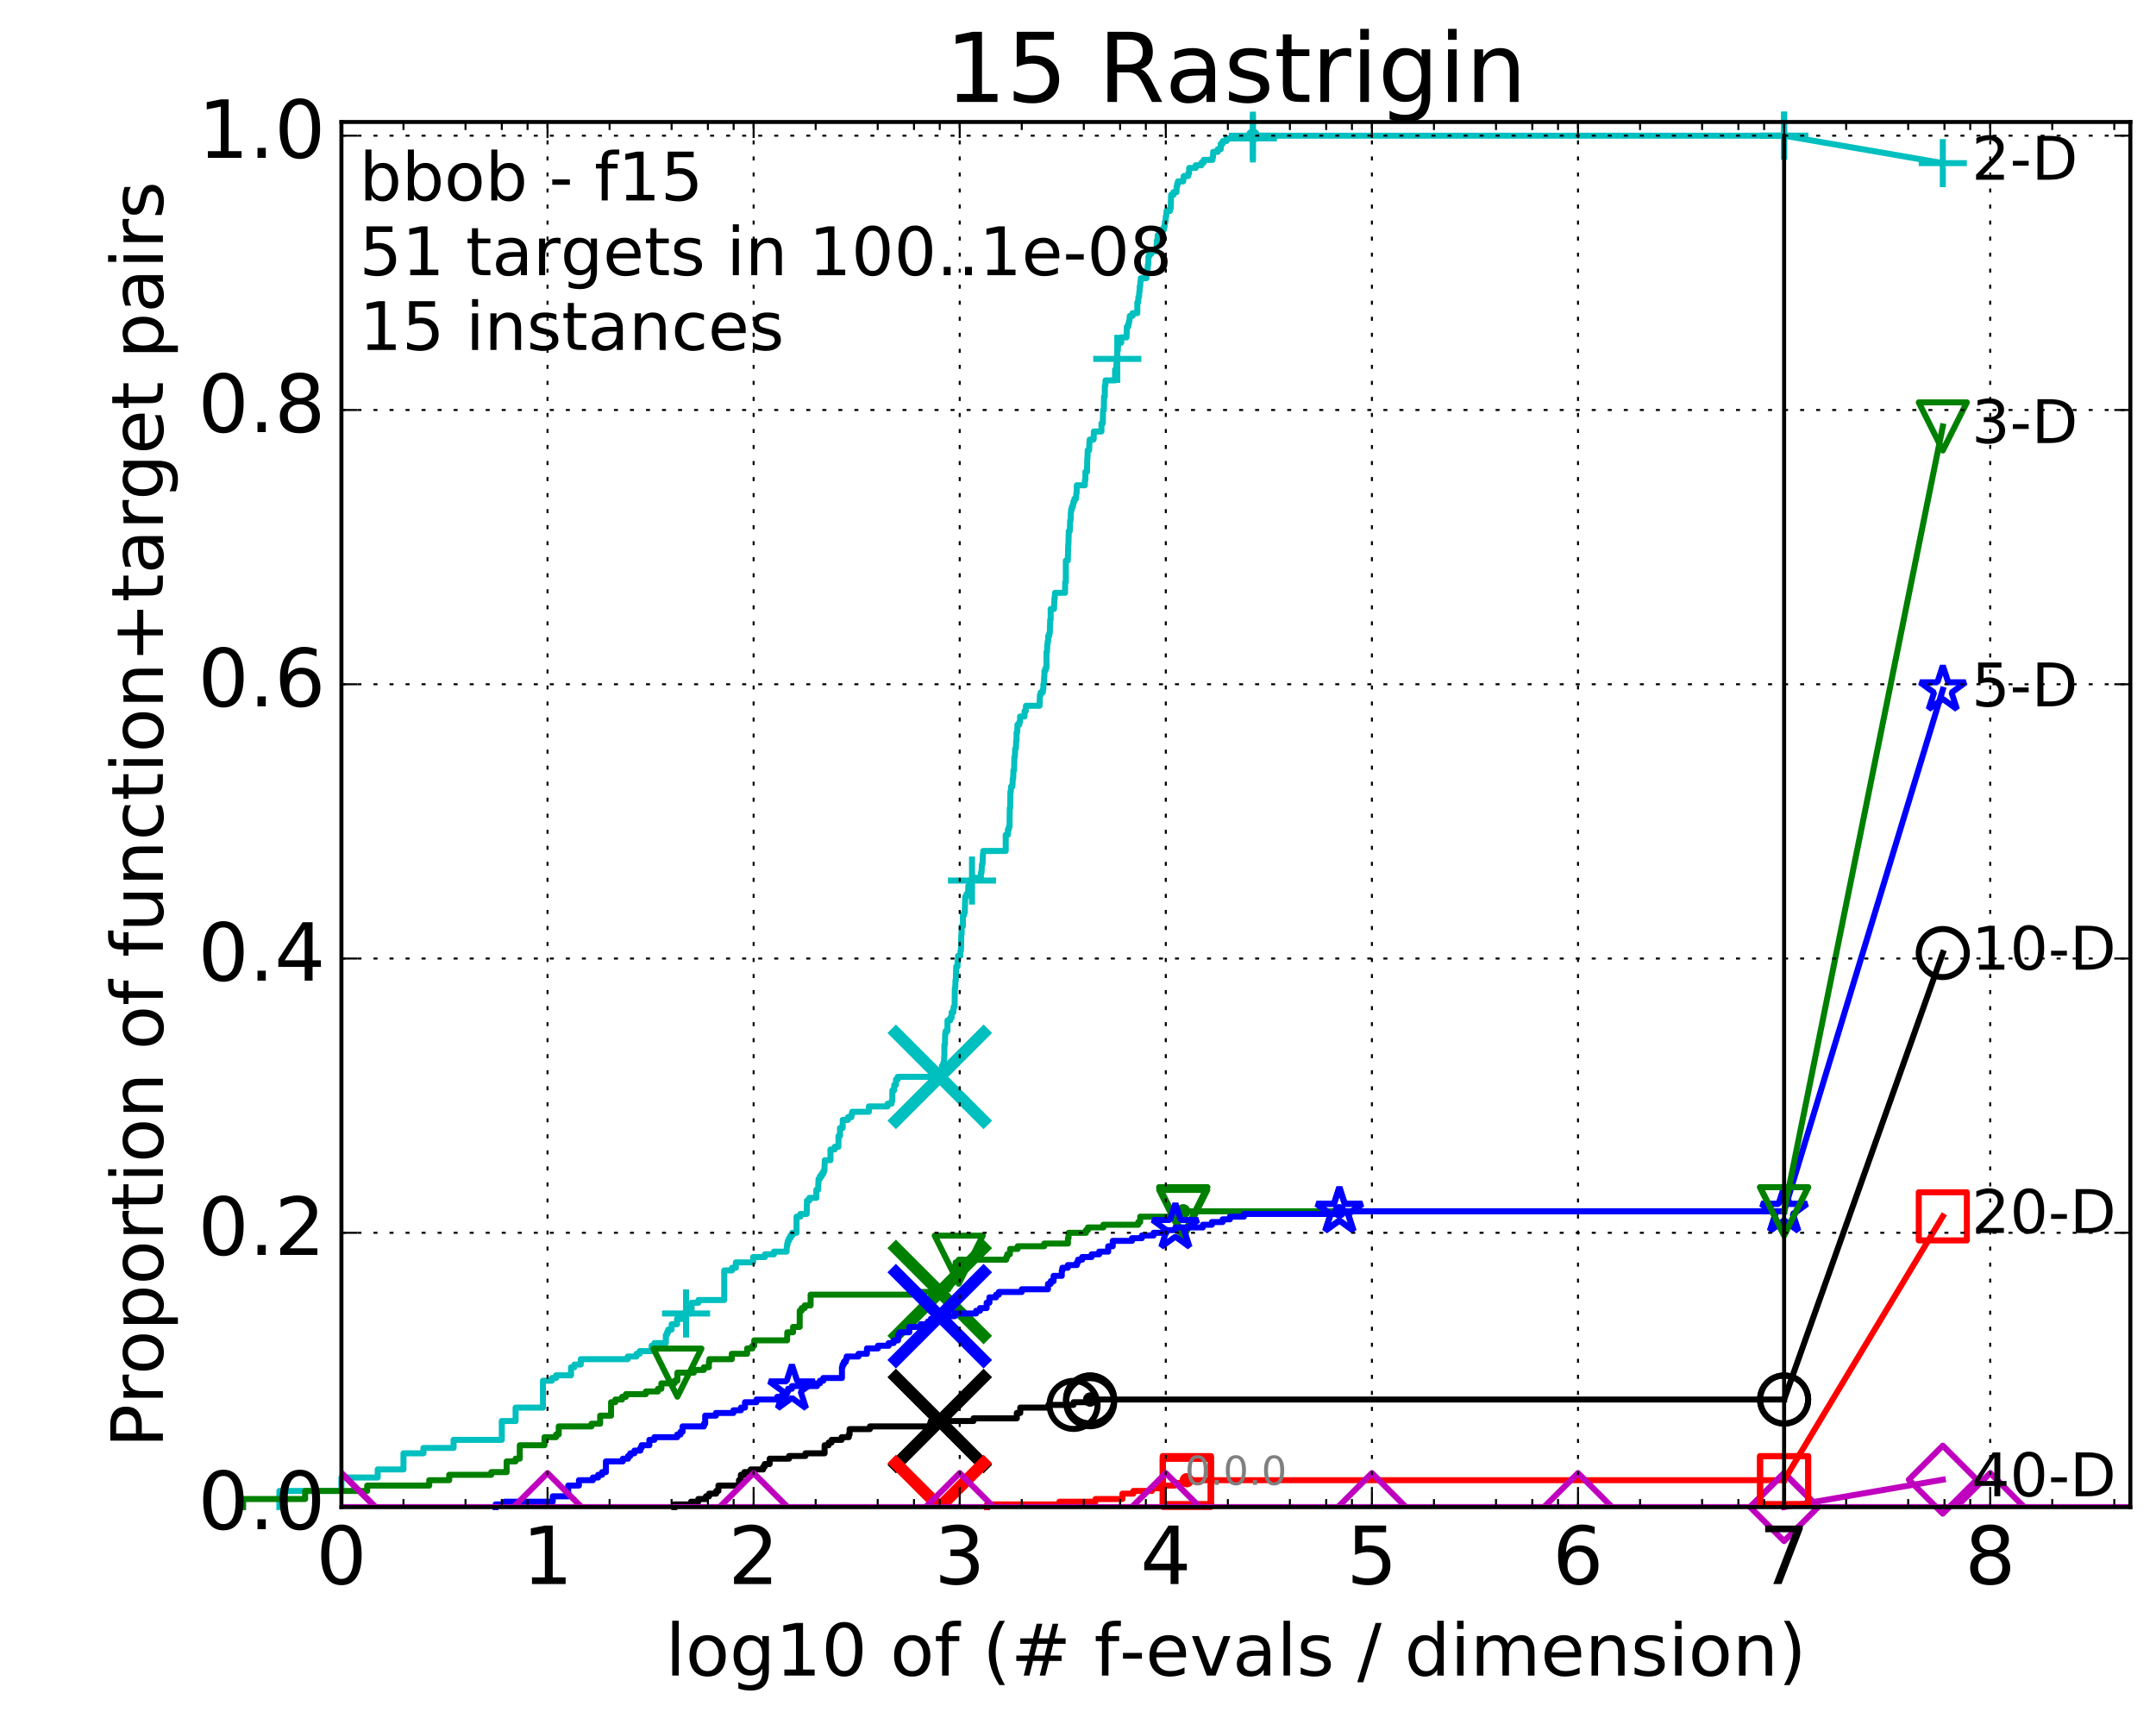 <?xml version="1.0" encoding="utf-8" standalone="no"?>
<!DOCTYPE svg PUBLIC "-//W3C//DTD SVG 1.1//EN"
  "http://www.w3.org/Graphics/SVG/1.1/DTD/svg11.dtd">
<!-- Created with matplotlib (http://matplotlib.org/) -->
<svg height="432pt" version="1.1" viewBox="0 0 538 432" width="538pt" xmlns="http://www.w3.org/2000/svg" xmlns:xlink="http://www.w3.org/1999/xlink">
 <defs>
  <style type="text/css">
*{stroke-linecap:butt;stroke-linejoin:round;stroke-miterlimit:100000;}
  </style>
 </defs>
 <g id="figure_1">
  <g id="patch_1">
   <path d="M 0 432.436 
L 538.8 432.436 
L 538.8 0 
L 0 0 
z
" style="fill:#ffffff;"/>
  </g>
  <g id="axes_1">
   <g id="patch_2">
    <path d="M 85.2 376.036 
L 531.6 376.036 
L 531.6 30.436 
L 85.2 30.436 
z
" style="fill:#ffffff;"/>
   </g>
   <g id="line2d_1">
    <defs>
     <path d="M 0 1.5 
C 0.398 1.5 0.779 1.342 1.061 1.061 
C 1.342 0.779 1.5 0.398 1.5 0 
C 1.5 -0.398 1.342 -0.779 1.061 -1.061 
C 0.779 -1.342 0.398 -1.5 0 -1.5 
C -0.398 -1.5 -0.779 -1.342 -1.061 -1.061 
C -1.342 -0.779 -1.5 -0.398 -1.5 0 
C -1.5 0.398 -1.342 0.779 -1.061 1.061 
C -0.779 1.342 -0.398 1.5 0 1.5 
z
" id="m627d0e48cd" style="stroke:#00bfbf;stroke-width:0.5;"/>
    </defs>
    <g>
     <use style="fill:#00bfbf;stroke:#00bfbf;stroke-width:0.5;" x="312.639" xlink:href="#m627d0e48cd" y="33.858"/>
     <use style="fill:#00bfbf;stroke:#00bfbf;stroke-width:0.5;" x="312.639" xlink:href="#m627d0e48cd" y="33.858"/>
    </g>
   </g>
   <g id="line2d_2">
    <path d="M 69.718 376.036 
L 69.718 372.011 
L 85.2 372.011 
L 85.2 368.656 
L 94.256 368.656 
L 94.256 366.643 
L 100.682 366.643 
L 100.682 362.617 
L 105.665 362.617 
L 105.665 361.276 
L 113.181 361.276 
L 113.181 359.263 
L 125.219 359.263 
L 125.219 354.566 
L 128.662 354.566 
L 128.662 351.212 
L 135.483 351.212 
L 135.483 344.502 
L 137.718 344.502 
L 137.718 343.831 
L 138.757 343.831 
L 138.757 343.16 
L 142.489 343.16 
L 142.489 341.147 
L 143.331 341.147 
L 143.331 340.477 
L 144.927 340.477 
L 144.927 339.135 
L 156.643 339.135 
L 156.643 338.464 
L 158.813 338.464 
L 158.813 337.793 
L 159.625 337.793 
L 159.625 337.122 
L 162.608 337.122 
L 162.608 335.78 
L 163.295 335.78 
L 163.295 335.109 
L 166.15 335.109 
L 166.15 333.096 
L 166.446 333.096 
L 166.446 332.425 
L 166.738 332.425 
L 166.738 331.754 
L 167.592 331.754 
L 167.592 330.412 
L 168.946 330.412 
L 168.946 329.071 
L 170.469 329.071 
L 170.469 328.4 
L 171.194 328.4 
L 171.194 327.729 
L 172.351 327.729 
L 172.351 327.058 
L 172.576 327.058 
L 172.576 325.045 
L 174.295 325.045 
L 174.295 324.374 
L 180.72 324.374 
L 180.72 316.994 
L 182.65 316.994 
L 182.65 316.323 
L 183.625 316.323 
L 183.625 314.981 
L 187.945 314.981 
L 187.945 313.639 
L 190.886 313.639 
L 190.886 312.968 
L 193.13 312.968 
L 193.13 312.297 
L 196.279 312.297 
L 196.356 310.955 
L 196.433 310.955 
L 196.433 310.284 
L 196.586 310.284 
L 196.586 309.613 
L 196.889 309.613 
L 196.889 308.942 
L 197.262 308.942 
L 197.262 308.272 
L 197.701 308.272 
L 197.701 307.601 
L 198.763 307.601 
L 198.763 303.575 
L 199.711 303.575 
L 199.711 302.904 
L 201.309 302.904 
L 201.371 299.549 
L 201.978 299.549 
L 201.978 298.878 
L 203.706 298.878 
L 203.706 296.866 
L 204.145 296.866 
L 204.253 294.182 
L 204.575 294.182 
L 204.575 293.511 
L 205.05 293.511 
L 205.05 292.84 
L 205.463 292.84 
L 205.463 292.169 
L 205.718 292.169 
L 205.819 289.485 
L 207.235 289.485 
L 207.235 286.802 
L 208.298 286.802 
L 208.298 286.131 
L 209.226 286.131 
L 209.226 283.447 
L 209.612 283.447 
L 209.612 281.434 
L 210.283 281.434 
L 210.283 279.421 
L 211.605 279.421 
L 211.605 278.75 
L 212.445 278.75 
L 212.445 278.079 
L 212.632 278.079 
L 212.632 277.408 
L 216.822 277.408 
L 216.822 276.067 
L 221.477 276.067 
L 221.477 275.396 
L 222.479 275.396 
L 222.479 274.725 
L 222.67 274.725 
L 222.67 272.041 
L 223.139 272.041 
L 223.139 270.699 
L 223.576 270.699 
L 223.576 269.357 
L 224.004 269.357 
L 224.004 268.686 
L 234.862 268.686 
L 234.958 267.344 
L 235.026 267.344 
L 235.026 266.002 
L 235.351 266.002 
L 235.351 265.332 
L 235.525 265.332 
L 235.631 263.319 
L 235.658 263.319 
L 235.658 260.635 
L 235.803 260.635 
L 235.856 257.951 
L 235.961 257.951 
L 235.961 257.28 
L 236.427 257.28 
L 236.427 254.597 
L 237.12 254.597 
L 237.12 253.926 
L 237.465 253.926 
L 237.465 252.584 
L 237.901 252.584 
L 237.961 251.242 
L 238.21 251.242 
L 238.258 246.545 
L 238.375 246.545 
L 238.434 244.532 
L 238.516 244.532 
L 238.609 241.178 
L 238.943 241.178 
L 238.943 239.836 
L 239.069 239.836 
L 239.069 238.494 
L 239.63 238.494 
L 239.697 237.152 
L 239.796 237.152 
L 239.884 233.127 
L 239.961 233.127 
L 239.961 231.114 
L 240.276 231.114 
L 240.276 228.43 
L 240.522 228.43 
L 240.522 227.759 
L 240.745 227.759 
L 240.84 224.404 
L 240.861 224.404 
L 240.861 223.733 
L 241.184 223.733 
L 241.184 223.062 
L 241.574 223.062 
L 241.625 221.05 
L 242.324 221.05 
L 242.324 220.379 
L 242.442 220.379 
L 242.549 219.037 
L 244.771 219.037 
L 244.771 217.695 
L 244.938 217.695 
L 245.017 215.682 
L 245.182 215.682 
L 245.277 212.998 
L 245.346 212.998 
L 245.346 212.327 
L 250.966 212.327 
L 250.966 208.302 
L 251.514 208.302 
L 251.514 206.96 
L 251.747 206.96 
L 251.747 206.289 
L 251.915 206.289 
L 251.966 201.592 
L 252.08 201.592 
L 252.131 197.567 
L 252.22 197.567 
L 252.314 196.225 
L 252.633 196.225 
L 252.732 194.212 
L 252.836 194.212 
L 252.879 192.199 
L 253.056 192.199 
L 253.129 188.845 
L 253.25 188.845 
L 253.322 186.832 
L 253.49 186.832 
L 253.573 184.819 
L 253.668 184.819 
L 253.668 182.806 
L 253.827 182.806 
L 253.898 180.793 
L 254.367 180.793 
L 254.367 180.122 
L 254.544 180.122 
L 254.544 178.781 
L 255.665 178.781 
L 255.665 177.439 
L 255.956 177.439 
L 256.014 176.097 
L 259.409 176.097 
L 259.495 173.413 
L 259.7 173.413 
L 259.7 172.742 
L 260.231 172.742 
L 260.231 172.071 
L 260.354 172.071 
L 260.354 170.729 
L 260.494 170.729 
L 260.555 168.717 
L 260.62 168.717 
L 260.62 167.375 
L 260.883 167.375 
L 260.883 166.704 
L 261.134 166.704 
L 261.134 162.678 
L 261.269 162.678 
L 261.358 160.665 
L 261.437 160.665 
L 261.437 159.994 
L 261.562 159.994 
L 261.562 158.652 
L 261.831 158.652 
L 261.831 157.982 
L 261.962 157.982 
L 262.056 154.627 
L 262.181 154.627 
L 262.181 151.943 
L 263.011 151.943 
L 263.119 149.259 
L 263.193 149.259 
L 263.266 147.917 
L 265.76 147.917 
L 265.808 145.234 
L 265.962 145.234 
L 265.962 139.866 
L 266.455 139.866 
L 266.565 135.841 
L 266.611 135.841 
L 266.697 132.486 
L 266.953 132.486 
L 267.054 129.802 
L 267.158 129.802 
L 267.232 127.789 
L 267.277 127.789 
L 267.277 127.118 
L 267.47 127.118 
L 267.47 126.447 
L 267.73 126.447 
L 267.73 125.776 
L 267.862 125.776 
L 267.862 125.106 
L 268.111 125.106 
L 268.111 124.435 
L 268.486 124.435 
L 268.593 123.093 
L 268.65 123.093 
L 268.708 121.08 
L 270.71 121.08 
L 270.724 119.738 
L 270.847 119.738 
L 270.847 117.725 
L 271.244 117.725 
L 271.311 114.371 
L 271.37 114.371 
L 271.411 112.358 
L 271.79 112.358 
L 271.845 110.345 
L 271.918 110.345 
L 271.918 109.674 
L 272.898 109.674 
L 272.963 107.661 
L 274.854 107.661 
L 274.854 105.648 
L 275.183 105.648 
L 275.26 102.294 
L 275.448 102.294 
L 275.495 98.939 
L 275.69 98.939 
L 275.69 96.255 
L 275.818 96.255 
L 275.866 94.913 
L 278.249 94.913 
L 278.249 92.23 
L 278.549 92.23 
L 278.655 89.546 
L 278.802 89.546 
L 278.802 87.533 
L 278.93 87.533 
L 278.987 86.191 
L 279.05 86.191 
L 279.05 85.52 
L 279.788 85.52 
L 279.804 84.178 
L 281.11 84.178 
L 281.196 81.495 
L 281.552 81.495 
L 281.552 80.824 
L 281.706 80.824 
L 281.706 80.153 
L 281.829 80.153 
L 281.926 78.811 
L 282.614 78.811 
L 282.614 78.14 
L 283.799 78.14 
L 283.799 75.456 
L 284.024 75.456 
L 284.06 74.114 
L 284.231 74.114 
L 284.297 72.772 
L 284.363 72.772 
L 284.405 71.431 
L 284.508 71.431 
L 284.612 70.089 
L 284.674 70.089 
L 284.674 69.418 
L 286.068 69.418 
L 286.13 67.405 
L 286.377 67.405 
L 286.431 66.063 
L 286.531 66.063 
L 286.58 64.05 
L 286.754 64.05 
L 286.754 63.379 
L 287.259 63.379 
L 287.259 62.708 
L 288.423 62.708 
L 288.423 62.037 
L 288.614 62.037 
L 288.679 60.025 
L 288.824 60.025 
L 288.895 58.683 
L 289.271 58.683 
L 289.271 57.341 
L 290.421 57.341 
L 290.421 56.67 
L 290.595 56.67 
L 290.704 55.328 
L 290.83 55.328 
L 290.92 53.986 
L 291.018 53.986 
L 291.084 52.644 
L 291.944 52.644 
L 291.944 51.973 
L 292.134 51.973 
L 292.236 48.619 
L 292.82 48.619 
L 292.82 47.948 
L 293.589 47.948 
L 293.589 46.606 
L 293.734 46.606 
L 293.734 45.935 
L 293.923 45.935 
L 293.923 45.264 
L 295.257 45.264 
L 295.257 44.593 
L 295.389 44.593 
L 295.389 43.922 
L 296.502 43.922 
L 296.502 43.251 
L 296.72 43.251 
L 296.742 41.909 
L 298.37 41.909 
L 298.37 41.238 
L 299.807 41.238 
L 299.807 40.567 
L 300.372 40.567 
L 300.372 39.896 
L 302.561 39.896 
L 302.561 39.226 
L 302.694 39.226 
L 302.725 37.884 
L 303.881 37.884 
L 303.881 37.213 
L 304.621 37.213 
L 304.621 35.871 
L 305.116 35.871 
L 305.116 35.2 
L 306.058 35.2 
L 306.058 34.529 
L 312.639 34.529 
L 312.639 33.858 
L 445.2 33.858 
L 445.2 33.858 
" style="fill:none;stroke:#00bfbf;stroke-linecap:square;stroke-width:1.5;"/>
   </g>
   <g id="line2d_3">
    <defs>
     <path d="M -6 0 
L 6 0 
M 0 6 
L 0 -6 
" id="m8868510f0c" style="stroke:#00bfbf;stroke-width:1.5;"/>
    </defs>
    <g>
     <use style="fill:none;stroke:#00bfbf;stroke-width:1.5;" x="171.194" xlink:href="#m8868510f0c" y="327.729"/>
     <use style="fill:none;stroke:#00bfbf;stroke-width:1.5;" x="242.549" xlink:href="#m8868510f0c" y="219.708"/>
     <use style="fill:none;stroke:#00bfbf;stroke-width:1.5;" x="278.802" xlink:href="#m8868510f0c" y="89.546"/>
     <use style="fill:none;stroke:#00bfbf;stroke-width:1.5;" x="312.639" xlink:href="#m8868510f0c" y="34.529"/>
     <use style="fill:none;stroke:#00bfbf;stroke-width:1.5;" x="312.639" xlink:href="#m8868510f0c" y="33.858"/>
     <use style="fill:none;stroke:#00bfbf;stroke-width:1.5;" x="445.2" xlink:href="#m8868510f0c" y="33.858"/>
    </g>
   </g>
   <g id="line2d_4"/>
   <g id="line2d_5">
    <path clip-path="url(#p09bb70efe8)" d="M 234.502 268.686 
" style="fill:none;stroke:#00bfbf;stroke-linecap:square;"/>
    <defs>
     <path d="M -12 12 
L 12 -12 
M -12 -12 
L 12 12 
" id="m4aea442363" style="stroke:#00bfbf;stroke-width:3.0;"/>
    </defs>
    <g clip-path="url(#p09bb70efe8)">
     <use style="fill:#00bfbf;stroke:#00bfbf;stroke-width:3.0;" x="234.502" xlink:href="#m4aea442363" y="268.686"/>
    </g>
   </g>
   <g id="line2d_6">
    <defs>
     <path d="M 0 1.5 
C 0.398 1.5 0.779 1.342 1.061 1.061 
C 1.342 0.779 1.5 0.398 1.5 0 
C 1.5 -0.398 1.342 -0.779 1.061 -1.061 
C 0.779 -1.342 0.398 -1.5 0 -1.5 
C -0.398 -1.5 -0.779 -1.342 -1.061 -1.061 
C -1.342 -0.779 -1.5 -0.398 -1.5 0 
C -1.5 0.398 -1.342 0.779 -1.061 1.061 
C -0.779 1.342 -0.398 1.5 0 1.5 
z
" id="mf9d953d140" style="stroke:#008000;stroke-width:0.5;"/>
    </defs>
    <g>
     <use style="fill:#008000;stroke:#008000;stroke-width:0.5;" x="295.265" xlink:href="#mf9d953d140" y="302.233"/>
     <use style="fill:#008000;stroke:#008000;stroke-width:0.5;" x="295.265" xlink:href="#mf9d953d140" y="302.233"/>
    </g>
   </g>
   <g id="line2d_7">
    <path d="M 60.662 376.036 
L 60.662 374.023 
L 76.144 374.023 
L 76.144 372.011 
L 91.625 372.011 
L 91.625 370.669 
L 107.107 370.669 
L 107.107 369.327 
L 112.091 369.327 
L 112.091 367.985 
L 122.589 367.985 
L 122.589 367.314 
L 126.427 367.314 
L 126.427 364.63 
L 128.662 364.63 
L 128.662 363.959 
L 129.701 363.959 
L 129.701 360.605 
L 135.871 360.605 
L 135.871 358.592 
L 138.757 358.592 
L 138.757 357.921 
L 139.424 357.921 
L 139.424 355.908 
L 147.587 355.908 
L 147.587 355.237 
L 149.757 355.237 
L 149.757 353.224 
L 152.479 353.224 
L 152.479 349.87 
L 153.552 349.87 
L 153.552 349.199 
L 155.232 349.199 
L 155.232 348.528 
L 156.182 348.528 
L 156.182 347.857 
L 161.166 347.857 
L 161.166 347.186 
L 164.18 347.186 
L 164.18 346.515 
L 165.031 346.515 
L 165.031 345.173 
L 168.324 345.173 
L 168.324 344.502 
L 169.033 344.502 
L 169.033 342.489 
L 173.163 342.489 
L 173.163 341.818 
L 175.632 341.818 
L 175.632 341.147 
L 176.895 341.147 
L 176.895 339.806 
L 177.017 339.806 
L 177.017 339.135 
L 182.603 339.135 
L 182.603 337.793 
L 186.436 337.793 
L 186.436 336.451 
L 187.757 336.451 
L 187.757 335.78 
L 188.206 335.78 
L 188.206 334.438 
L 196.407 334.438 
L 196.459 332.425 
L 197.894 332.425 
L 197.894 331.083 
L 199.556 331.083 
L 199.556 327.058 
L 200.04 327.058 
L 200.04 326.387 
L 200.81 326.387 
L 200.81 325.716 
L 202.275 325.716 
L 202.275 323.032 
L 228.175 323.032 
L 228.175 322.361 
L 235.207 322.361 
L 235.207 321.69 
L 236.681 321.69 
L 236.681 321.019 
L 237.099 321.019 
L 237.149 319.007 
L 238.238 319.007 
L 238.348 315.652 
L 238.481 315.652 
L 238.481 314.981 
L 239.239 314.981 
L 239.239 314.31 
L 251.1 314.31 
L 251.1 313.639 
L 251.346 313.639 
L 251.346 312.968 
L 251.989 312.968 
L 252.061 311.626 
L 253.943 311.626 
L 253.943 310.955 
L 260.577 310.955 
L 260.577 310.284 
L 266.49 310.284 
L 266.49 308.942 
L 266.628 308.942 
L 266.667 307.601 
L 270.993 307.601 
L 270.993 306.93 
L 271.48 306.93 
L 271.48 306.259 
L 275.33 306.259 
L 275.33 305.588 
L 284.039 305.588 
L 284.039 304.917 
L 284.52 304.917 
L 284.52 303.575 
L 292.447 303.575 
L 292.447 302.904 
L 295.265 302.904 
L 295.265 302.233 
L 445.2 302.233 
L 445.2 302.233 
" style="fill:none;stroke:#008000;stroke-linecap:square;stroke-width:1.5;"/>
   </g>
   <g id="line2d_8">
    <defs>
     <path d="M -0 6 
L 6 -6 
L -6 -6 
z
" id="m85c79dc87b" style="stroke:#008000;stroke-linejoin:miter;stroke-width:1.5;"/>
    </defs>
    <g>
     <use style="fill:none;stroke:#008000;stroke-linejoin:miter;stroke-width:1.5;" x="169.033" xlink:href="#m85c79dc87b" y="342.489"/>
     <use style="fill:none;stroke:#008000;stroke-linejoin:miter;stroke-width:1.5;" x="239.239" xlink:href="#m85c79dc87b" y="314.31"/>
     <use style="fill:none;stroke:#008000;stroke-linejoin:miter;stroke-width:1.5;" x="295.265" xlink:href="#m85c79dc87b" y="302.904"/>
     <use style="fill:none;stroke:#008000;stroke-linejoin:miter;stroke-width:1.5;" x="295.265" xlink:href="#m85c79dc87b" y="302.233"/>
     <use style="fill:none;stroke:#008000;stroke-linejoin:miter;stroke-width:1.5;" x="295.265" xlink:href="#m85c79dc87b" y="302.233"/>
     <use style="fill:none;stroke:#008000;stroke-linejoin:miter;stroke-width:1.5;" x="445.2" xlink:href="#m85c79dc87b" y="302.233"/>
    </g>
   </g>
   <g id="line2d_9"/>
   <g id="line2d_10">
    <path clip-path="url(#p09bb70efe8)" d="M 234.502 322.361 
" style="fill:none;stroke:#008000;stroke-linecap:square;"/>
    <defs>
     <path d="M -12 12 
L 12 -12 
M -12 -12 
L 12 12 
" id="m35061db336" style="stroke:#008000;stroke-width:3.0;"/>
    </defs>
    <g clip-path="url(#p09bb70efe8)">
     <use style="fill:#008000;stroke:#008000;stroke-width:3.0;" x="234.502" xlink:href="#m35061db336" y="322.361"/>
    </g>
   </g>
   <g id="line2d_11">
    <defs>
     <path d="M 0 1.5 
C 0.398 1.5 0.779 1.342 1.061 1.061 
C 1.342 0.779 1.5 0.398 1.5 0 
C 1.5 -0.398 1.342 -0.779 1.061 -1.061 
C 0.779 -1.342 0.398 -1.5 0 -1.5 
C -0.398 -1.5 -0.779 -1.342 -1.061 -1.061 
C -1.342 -0.779 -1.5 -0.398 -1.5 0 
C -1.5 0.398 -1.342 0.779 -1.061 1.061 
C -0.779 1.342 -0.398 1.5 0 1.5 
z
" id="mbdb469da69" style="stroke:#0000ff;stroke-width:0.5;"/>
    </defs>
    <g>
     <use style="fill:#0000ff;stroke:#0000ff;stroke-width:0.5;" x="334.225" xlink:href="#mbdb469da69" y="302.233"/>
     <use style="fill:#0000ff;stroke:#0000ff;stroke-width:0.5;" x="334.225" xlink:href="#mbdb469da69" y="302.233"/>
    </g>
   </g>
   <g id="line2d_12">
    <path d="M 123.678 376.036 
L 123.678 375.365 
L 125.952 375.365 
L 125.952 374.694 
L 137.93 374.694 
L 137.93 373.352 
L 141.79 373.352 
L 141.79 370.669 
L 144.461 370.669 
L 144.461 369.327 
L 147.948 369.327 
L 147.948 368.656 
L 149.255 368.656 
L 149.255 367.985 
L 150.248 367.985 
L 150.248 367.314 
L 151.198 367.314 
L 151.198 364.63 
L 155.425 364.63 
L 155.425 363.959 
L 156.734 363.959 
L 156.734 363.288 
L 157.272 363.288 
L 157.272 362.617 
L 158.311 362.617 
L 158.311 361.947 
L 159.784 361.947 
L 159.784 361.276 
L 160.099 361.276 
L 160.099 360.605 
L 162.042 360.605 
L 162.042 359.263 
L 163.295 359.263 
L 163.295 358.592 
L 168.998 358.592 
L 168.998 357.921 
L 169.822 357.921 
L 169.822 357.25 
L 170.321 357.25 
L 170.321 355.908 
L 175.658 355.908 
L 175.658 355.237 
L 175.967 355.237 
L 175.967 353.224 
L 178.641 353.224 
L 178.641 352.553 
L 183.017 352.553 
L 183.017 351.882 
L 184.895 351.882 
L 184.895 351.212 
L 185.902 351.212 
L 185.902 349.87 
L 188.761 349.87 
L 188.761 349.199 
L 193.951 349.199 
L 193.951 348.528 
L 196.015 348.528 
L 196.015 347.857 
L 196.356 347.857 
L 196.356 347.186 
L 196.662 347.186 
L 196.662 346.515 
L 197.614 346.515 
L 197.614 345.844 
L 203.871 345.844 
L 203.871 345.173 
L 204.607 345.173 
L 204.607 344.502 
L 205.443 344.502 
L 205.443 343.831 
L 210.092 343.831 
L 210.092 341.147 
L 210.242 341.147 
L 210.242 340.477 
L 210.57 340.477 
L 210.57 339.806 
L 211.07 339.806 
L 211.07 339.135 
L 211.276 339.135 
L 211.276 338.464 
L 214.217 338.464 
L 214.217 337.793 
L 216.329 337.793 
L 216.329 336.451 
L 219.065 336.451 
L 219.065 335.78 
L 221.76 335.78 
L 221.76 335.109 
L 222.99 335.109 
L 222.99 334.438 
L 224.102 334.438 
L 224.102 333.096 
L 224.455 333.096 
L 224.455 332.425 
L 226.907 332.425 
L 226.907 331.083 
L 229.719 331.083 
L 229.719 330.412 
L 231.526 330.412 
L 231.526 329.742 
L 232.266 329.742 
L 232.266 329.071 
L 233.019 329.071 
L 233.019 328.4 
L 238.246 328.4 
L 238.246 327.729 
L 243.573 327.729 
L 243.573 327.058 
L 244.541 327.058 
L 244.541 326.387 
L 246.202 326.387 
L 246.202 325.045 
L 246.892 325.045 
L 246.892 323.703 
L 248.545 323.703 
L 248.545 323.032 
L 249.254 323.032 
L 249.254 322.361 
L 254.976 322.361 
L 254.976 321.69 
L 261.506 321.69 
L 261.506 320.348 
L 262.179 320.348 
L 262.179 319.677 
L 262.909 319.677 
L 262.909 318.336 
L 264.955 318.336 
L 264.955 316.994 
L 265.103 316.994 
L 265.103 316.323 
L 266.461 316.323 
L 266.461 315.652 
L 268.721 315.652 
L 268.721 314.981 
L 269.012 314.981 
L 269.012 314.31 
L 270.042 314.31 
L 270.042 313.639 
L 272.402 313.639 
L 272.402 312.968 
L 274.281 312.968 
L 274.281 312.297 
L 276.539 312.297 
L 276.539 310.955 
L 277.674 310.955 
L 277.674 309.613 
L 282.477 309.613 
L 282.477 308.942 
L 284.943 308.942 
L 284.943 308.272 
L 287.865 308.272 
L 287.865 307.601 
L 291.035 307.601 
L 291.035 306.93 
L 293.301 306.93 
L 293.301 306.259 
L 300.16 306.259 
L 300.16 305.588 
L 302.405 305.588 
L 302.405 304.917 
L 305.078 304.917 
L 305.078 304.246 
L 306.897 304.246 
L 306.897 303.575 
L 310.401 303.575 
L 310.401 302.904 
L 334.225 302.904 
L 334.225 302.233 
L 445.2 302.233 
L 445.2 302.233 
" style="fill:none;stroke:#0000ff;stroke-linecap:square;stroke-width:1.5;"/>
   </g>
   <g id="line2d_13">
    <defs>
     <path d="M 0 -6 
L -1.347 -1.854 
L -5.706 -1.854 
L -2.18 0.708 
L -3.527 4.854 
L -0 2.292 
L 3.527 4.854 
L 2.18 0.708 
L 5.706 -1.854 
L 1.347 -1.854 
z
" id="m3c85161384" style="stroke:#0000ff;stroke-linejoin:bevel;stroke-width:1.5;"/>
    </defs>
    <g>
     <use style="fill:none;stroke:#0000ff;stroke-linejoin:bevel;stroke-width:1.5;" x="197.614" xlink:href="#m3c85161384" y="346.515"/>
     <use style="fill:none;stroke:#0000ff;stroke-linejoin:bevel;stroke-width:1.5;" x="293.301" xlink:href="#m3c85161384" y="306.259"/>
     <use style="fill:none;stroke:#0000ff;stroke-linejoin:bevel;stroke-width:1.5;" x="334.225" xlink:href="#m3c85161384" y="302.233"/>
     <use style="fill:none;stroke:#0000ff;stroke-linejoin:bevel;stroke-width:1.5;" x="334.225" xlink:href="#m3c85161384" y="302.233"/>
     <use style="fill:none;stroke:#0000ff;stroke-linejoin:bevel;stroke-width:1.5;" x="445.2" xlink:href="#m3c85161384" y="302.233"/>
    </g>
   </g>
   <g id="line2d_14"/>
   <g id="line2d_15">
    <path clip-path="url(#p09bb70efe8)" d="M 234.502 328.4 
" style="fill:none;stroke:#0000ff;stroke-linecap:square;"/>
    <defs>
     <path d="M -12 12 
L 12 -12 
M -12 -12 
L 12 12 
" id="m6a21afe6c3" style="stroke:#0000ff;stroke-width:3.0;"/>
    </defs>
    <g clip-path="url(#p09bb70efe8)">
     <use style="fill:#0000ff;stroke:#0000ff;stroke-width:3.0;" x="234.502" xlink:href="#m6a21afe6c3" y="328.4"/>
    </g>
   </g>
   <g id="line2d_16">
    <defs>
     <path d="M 0 1.5 
C 0.398 1.5 0.779 1.342 1.061 1.061 
C 1.342 0.779 1.5 0.398 1.5 0 
C 1.5 -0.398 1.342 -0.779 1.061 -1.061 
C 0.779 -1.342 0.398 -1.5 0 -1.5 
C -0.398 -1.5 -0.779 -1.342 -1.061 -1.061 
C -1.342 -0.779 -1.5 -0.398 -1.5 0 
C -1.5 0.398 -1.342 0.779 -1.061 1.061 
C -0.779 1.342 -0.398 1.5 0 1.5 
z
" id="mef5c917124" style="stroke:#000000;stroke-width:0.5;"/>
    </defs>
    <g>
     <use style="stroke:#000000;stroke-width:0.5;" x="272.024" xlink:href="#mef5c917124" y="349.199"/>
     <use style="stroke:#000000;stroke-width:0.5;" x="272.024" xlink:href="#mef5c917124" y="349.199"/>
    </g>
   </g>
   <g id="line2d_17">
    <path d="M 168.252 376.036 
L 168.252 375.365 
L 172.441 375.365 
L 172.441 374.694 
L 174.253 374.694 
L 174.253 374.023 
L 176.159 374.023 
L 176.159 373.352 
L 176.944 373.352 
L 176.944 372.682 
L 178.709 372.682 
L 178.709 372.011 
L 179.278 372.011 
L 179.278 370.669 
L 184.401 370.669 
L 184.401 369.327 
L 184.87 369.327 
L 184.87 367.985 
L 185.729 367.985 
L 185.729 367.314 
L 187.331 367.314 
L 187.331 366.643 
L 190.428 366.643 
L 190.428 365.972 
L 190.826 365.972 
L 190.826 365.301 
L 192.055 365.301 
L 192.055 363.959 
L 196.904 363.959 
L 196.904 363.288 
L 200.986 363.288 
L 200.986 362.617 
L 205.769 362.617 
L 205.769 360.605 
L 206.777 360.605 
L 206.777 359.934 
L 207.499 359.934 
L 207.499 359.263 
L 210.017 359.263 
L 210.017 358.592 
L 211.807 358.592 
L 211.807 357.921 
L 212.006 357.921 
L 212.006 356.579 
L 217.079 356.579 
L 217.079 355.908 
L 232.033 355.908 
L 232.033 355.237 
L 232.26 355.237 
L 232.26 354.566 
L 242.929 354.566 
L 242.929 353.895 
L 253.73 353.895 
L 253.73 352.553 
L 254.592 352.553 
L 254.592 351.212 
L 261.606 351.212 
L 261.606 350.541 
L 267.888 350.541 
L 267.888 349.87 
L 272.024 349.87 
L 272.024 349.199 
L 445.2 349.199 
" style="fill:none;stroke:#000000;stroke-linecap:square;stroke-width:1.5;"/>
   </g>
   <g id="line2d_18">
    <defs>
     <path d="M 0 6 
C 1.591 6 3.117 5.368 4.243 4.243 
C 5.368 3.117 6 1.591 6 0 
C 6 -1.591 5.368 -3.117 4.243 -4.243 
C 3.117 -5.368 1.591 -6 0 -6 
C -1.591 -6 -3.117 -5.368 -4.243 -4.243 
C -5.368 -3.117 -6 -1.591 -6 0 
C -6 1.591 -5.368 3.117 -4.243 4.243 
C -3.117 5.368 -1.591 6 0 6 
z
" id="mebd52ac8ae" style="stroke:#000000;stroke-width:1.5;"/>
    </defs>
    <g>
     <use style="fill:none;stroke:#000000;stroke-width:1.5;" x="267.888" xlink:href="#mebd52ac8ae" y="350.541"/>
     <use style="fill:none;stroke:#000000;stroke-width:1.5;" x="272.024" xlink:href="#mebd52ac8ae" y="349.87"/>
     <use style="fill:none;stroke:#000000;stroke-width:1.5;" x="272.024" xlink:href="#mebd52ac8ae" y="349.199"/>
     <use style="fill:none;stroke:#000000;stroke-width:1.5;" x="272.024" xlink:href="#mebd52ac8ae" y="349.199"/>
     <use style="fill:none;stroke:#000000;stroke-width:1.5;" x="445.2" xlink:href="#mebd52ac8ae" y="349.199"/>
    </g>
   </g>
   <g id="line2d_19"/>
   <g id="line2d_20">
    <path clip-path="url(#p09bb70efe8)" d="M 234.502 354.566 
" style="fill:none;stroke:#000000;stroke-linecap:square;"/>
    <defs>
     <path d="M -12 12 
L 12 -12 
M -12 -12 
L 12 12 
" id="m96536f201a" style="stroke:#000000;stroke-width:3.0;"/>
    </defs>
    <g clip-path="url(#p09bb70efe8)">
     <use style="stroke:#000000;stroke-width:3.0;" x="234.502" xlink:href="#m96536f201a" y="354.566"/>
    </g>
   </g>
   <g id="line2d_21">
    <defs>
     <path d="M 0 1.5 
C 0.398 1.5 0.779 1.342 1.061 1.061 
C 1.342 0.779 1.5 0.398 1.5 0 
C 1.5 -0.398 1.342 -0.779 1.061 -1.061 
C 0.779 -1.342 0.398 -1.5 0 -1.5 
C -0.398 -1.5 -0.779 -1.342 -1.061 -1.061 
C -1.342 -0.779 -1.5 -0.398 -1.5 0 
C -1.5 0.398 -1.342 0.779 -1.061 1.061 
C -0.779 1.342 -0.398 1.5 0 1.5 
z
" id="ma8e89f47b1" style="stroke:#ff0000;stroke-width:0.5;"/>
    </defs>
    <g>
     <use style="fill:#ff0000;stroke:#ff0000;stroke-width:0.5;" x="296.156" xlink:href="#ma8e89f47b1" y="369.327"/>
     <use style="fill:#ff0000;stroke:#ff0000;stroke-width:0.5;" x="296.156" xlink:href="#ma8e89f47b1" y="369.327"/>
    </g>
   </g>
   <g id="line2d_22">
    <path d="M 246.304 376.036 
L 246.304 375.365 
L 264.357 375.365 
L 264.357 374.694 
L 273.361 374.694 
L 273.361 374.023 
L 280.082 374.023 
L 280.082 372.682 
L 282.81 372.682 
L 282.81 372.011 
L 287.434 372.011 
L 287.434 371.34 
L 289.43 371.34 
L 289.43 370.669 
L 293.135 370.669 
L 293.135 369.998 
L 296.156 369.998 
L 296.156 369.327 
L 445.2 369.327 
" style="fill:none;stroke:#ff0000;stroke-linecap:square;stroke-width:1.5;"/>
   </g>
   <g id="line2d_23">
    <defs>
     <path d="M -6 6 
L 6 6 
L 6 -6 
L -6 -6 
z
" id="mf95955415c" style="stroke:#ff0000;stroke-linejoin:miter;stroke-width:1.5;"/>
    </defs>
    <g>
     <use style="fill:none;stroke:#ff0000;stroke-linejoin:miter;stroke-width:1.5;" x="296.156" xlink:href="#mf95955415c" y="369.998"/>
     <use style="fill:none;stroke:#ff0000;stroke-linejoin:miter;stroke-width:1.5;" x="296.156" xlink:href="#mf95955415c" y="369.327"/>
     <use style="fill:none;stroke:#ff0000;stroke-linejoin:miter;stroke-width:1.5;" x="296.156" xlink:href="#mf95955415c" y="369.327"/>
     <use style="fill:none;stroke:#ff0000;stroke-linejoin:miter;stroke-width:1.5;" x="445.2" xlink:href="#mf95955415c" y="369.327"/>
    </g>
   </g>
   <g id="line2d_24"/>
   <g id="line2d_25">
    <path clip-path="url(#p09bb70efe8)" d="M 234.502 376.036 
" style="fill:none;stroke:#ff0000;stroke-linecap:square;"/>
    <defs>
     <path d="M -12 12 
L 12 -12 
M -12 -12 
L 12 12 
" id="m947bec0ae0" style="stroke:#ff0000;stroke-width:3.0;"/>
    </defs>
    <g clip-path="url(#p09bb70efe8)">
     <use style="fill:#ff0000;stroke:#ff0000;stroke-width:3.0;" x="234.502" xlink:href="#m947bec0ae0" y="376.036"/>
    </g>
   </g>
   <g id="line2d_26">
    <path clip-path="url(#p09bb70efe8)" d="M 85.2 376.036 
L 85.2 376.036 
L 85.2 376.036 
L 85.2 376.036 
L 531.6 376.036 
" style="fill:none;stroke:#bf00bf;stroke-linecap:square;stroke-width:1.5;"/>
   </g>
   <g id="line2d_27">
    <defs>
     <path d="M -0 8.485 
L 8.485 0 
L 0 -8.485 
L -8.485 -0 
z
" id="mc6ca15d2af" style="stroke:#bf00bf;stroke-linejoin:miter;stroke-width:1.5;"/>
    </defs>
    <g clip-path="url(#p09bb70efe8)">
     <use style="fill:none;stroke:#bf00bf;stroke-linejoin:miter;stroke-width:1.5;" x="85.2" xlink:href="#mc6ca15d2af" y="376.036"/>
     <use style="fill:none;stroke:#bf00bf;stroke-linejoin:miter;stroke-width:1.5;" x="85.2" xlink:href="#mc6ca15d2af" y="376.036"/>
     <use style="fill:none;stroke:#bf00bf;stroke-linejoin:miter;stroke-width:1.5;" x="136.629" xlink:href="#mc6ca15d2af" y="376.036"/>
     <use style="fill:none;stroke:#bf00bf;stroke-linejoin:miter;stroke-width:1.5;" x="188.057" xlink:href="#mc6ca15d2af" y="376.036"/>
     <use style="fill:none;stroke:#bf00bf;stroke-linejoin:miter;stroke-width:1.5;" x="239.486" xlink:href="#mc6ca15d2af" y="376.036"/>
     <use style="fill:none;stroke:#bf00bf;stroke-linejoin:miter;stroke-width:1.5;" x="290.914" xlink:href="#mc6ca15d2af" y="376.036"/>
     <use style="fill:none;stroke:#bf00bf;stroke-linejoin:miter;stroke-width:1.5;" x="342.343" xlink:href="#mc6ca15d2af" y="376.036"/>
     <use style="fill:none;stroke:#bf00bf;stroke-linejoin:miter;stroke-width:1.5;" x="393.771" xlink:href="#mc6ca15d2af" y="376.036"/>
     <use style="fill:none;stroke:#bf00bf;stroke-linejoin:miter;stroke-width:1.5;" x="445.2" xlink:href="#mc6ca15d2af" y="376.036"/>
     <use style="fill:none;stroke:#bf00bf;stroke-linejoin:miter;stroke-width:1.5;" x="496.629" xlink:href="#mc6ca15d2af" y="376.036"/>
    </g>
   </g>
   <g id="line2d_28"/>
   <g id="line2d_29">
    <path d="M 445.2 376.036 
L 484.8 369.193 
" style="fill:none;stroke:#bf00bf;stroke-linecap:square;stroke-width:1.5;"/>
    <g>
     <use style="fill:none;stroke:#bf00bf;stroke-linejoin:miter;stroke-width:1.5;" x="445.2" xlink:href="#mc6ca15d2af" y="376.036"/>
     <use style="fill:none;stroke:#bf00bf;stroke-linejoin:miter;stroke-width:1.5;" x="484.8" xlink:href="#mc6ca15d2af" y="369.193"/>
    </g>
   </g>
   <g id="line2d_30">
    <path d="M 445.2 369.327 
L 484.8 303.494 
" style="fill:none;stroke:#ff0000;stroke-linecap:square;stroke-width:1.5;"/>
    <g>
     <use style="fill:none;stroke:#ff0000;stroke-linejoin:miter;stroke-width:1.5;" x="445.2" xlink:href="#mf95955415c" y="369.327"/>
     <use style="fill:none;stroke:#ff0000;stroke-linejoin:miter;stroke-width:1.5;" x="484.8" xlink:href="#mf95955415c" y="303.494"/>
    </g>
   </g>
   <g id="line2d_31">
    <path d="M 445.2 349.199 
L 484.8 237.796 
" style="fill:none;stroke:#000000;stroke-linecap:square;stroke-width:1.5;"/>
    <g>
     <use style="fill:none;stroke:#000000;stroke-width:1.5;" x="445.2" xlink:href="#mebd52ac8ae" y="349.199"/>
     <use style="fill:none;stroke:#000000;stroke-width:1.5;" x="484.8" xlink:href="#mebd52ac8ae" y="237.796"/>
    </g>
   </g>
   <g id="line2d_32">
    <path d="M 445.2 302.233 
L 484.8 172.098 
" style="fill:none;stroke:#0000ff;stroke-linecap:square;stroke-width:1.5;"/>
    <g>
     <use style="fill:none;stroke:#0000ff;stroke-linejoin:bevel;stroke-width:1.5;" x="445.2" xlink:href="#m3c85161384" y="302.233"/>
     <use style="fill:none;stroke:#0000ff;stroke-linejoin:bevel;stroke-width:1.5;" x="484.8" xlink:href="#m3c85161384" y="172.098"/>
    </g>
   </g>
   <g id="line2d_33">
    <path d="M 445.2 302.233 
L 484.8 106.4 
" style="fill:none;stroke:#008000;stroke-linecap:square;stroke-width:1.5;"/>
    <g>
     <use style="fill:none;stroke:#008000;stroke-linejoin:miter;stroke-width:1.5;" x="445.2" xlink:href="#m85c79dc87b" y="302.233"/>
     <use style="fill:none;stroke:#008000;stroke-linejoin:miter;stroke-width:1.5;" x="484.8" xlink:href="#m85c79dc87b" y="106.4"/>
    </g>
   </g>
   <g id="line2d_34">
    <path d="M 445.2 33.858 
L 484.8 40.702 
" style="fill:none;stroke:#00bfbf;stroke-linecap:square;stroke-width:1.5;"/>
    <g>
     <use style="fill:none;stroke:#00bfbf;stroke-width:1.5;" x="445.2" xlink:href="#m8868510f0c" y="33.858"/>
     <use style="fill:none;stroke:#00bfbf;stroke-width:1.5;" x="484.8" xlink:href="#m8868510f0c" y="40.702"/>
    </g>
   </g>
   <g id="line2d_35">
    <path d="M 445.2 376.036 
L 445.2 33.858 
" style="fill:none;stroke:#000000;stroke-linecap:square;"/>
   </g>
   <g id="patch_3">
    <path d="M 85.2 30.436 
L 531.6 30.436 
" style="fill:none;stroke:#000000;stroke-linecap:square;stroke-linejoin:miter;"/>
   </g>
   <g id="patch_4">
    <path d="M 531.6 376.036 
L 531.6 30.436 
" style="fill:none;stroke:#000000;stroke-linecap:square;stroke-linejoin:miter;"/>
   </g>
   <g id="patch_5">
    <path d="M 85.2 376.036 
L 531.6 376.036 
" style="fill:none;stroke:#000000;stroke-linecap:square;stroke-linejoin:miter;"/>
   </g>
   <g id="patch_6">
    <path d="M 85.2 376.036 
L 85.2 30.436 
" style="fill:none;stroke:#000000;stroke-linecap:square;stroke-linejoin:miter;"/>
   </g>
   <g id="matplotlib.axis_1">
    <g id="xtick_1">
     <g id="line2d_36">
      <path clip-path="url(#p09bb70efe8)" d="M 85.2 376.036 
L 85.2 30.436 
" style="fill:none;stroke:#000000;stroke-dasharray:1,3;stroke-dashoffset:0.0;stroke-width:0.5;"/>
     </g>
     <g id="line2d_37">
      <defs>
       <path d="M 0 0 
L 0 -4 
" id="meca338fb63" style="stroke:#000000;stroke-width:0.5;"/>
      </defs>
      <g>
       <use style="stroke:#000000;stroke-width:0.5;" x="85.2" xlink:href="#meca338fb63" y="376.036"/>
      </g>
     </g>
     <g id="line2d_38">
      <defs>
       <path d="M 0 0 
L 0 4 
" id="me49c1d2390" style="stroke:#000000;stroke-width:0.5;"/>
      </defs>
      <g>
       <use style="stroke:#000000;stroke-width:0.5;" x="85.2" xlink:href="#me49c1d2390" y="30.436"/>
      </g>
     </g>
     <g id="text_1">
      <!-- 0 -->
      <defs>
       <path d="M 31.781 66.406 
Q 24.172 66.406 20.328 58.906 
Q 16.5 51.422 16.5 36.375 
Q 16.5 21.391 20.328 13.891 
Q 24.172 6.391 31.781 6.391 
Q 39.453 6.391 43.281 13.891 
Q 47.125 21.391 47.125 36.375 
Q 47.125 51.422 43.281 58.906 
Q 39.453 66.406 31.781 66.406 
M 31.781 74.219 
Q 44.047 74.219 50.516 64.516 
Q 56.984 54.828 56.984 36.375 
Q 56.984 17.969 50.516 8.266 
Q 44.047 -1.422 31.781 -1.422 
Q 19.531 -1.422 13.062 8.266 
Q 6.594 17.969 6.594 36.375 
Q 6.594 54.828 13.062 64.516 
Q 19.531 74.219 31.781 74.219 
" id="BitstreamVeraSans-Roman-30"/>
      </defs>
      <g transform="translate(78.838 395.233)scale(0.2 -0.2)">
       <use xlink:href="#BitstreamVeraSans-Roman-30"/>
      </g>
     </g>
    </g>
    <g id="xtick_2">
     <g id="line2d_39">
      <path clip-path="url(#p09bb70efe8)" d="M 136.629 376.036 
L 136.629 30.436 
" style="fill:none;stroke:#000000;stroke-dasharray:1,3;stroke-dashoffset:0.0;stroke-width:0.5;"/>
     </g>
     <g id="line2d_40">
      <g>
       <use style="stroke:#000000;stroke-width:0.5;" x="136.629" xlink:href="#meca338fb63" y="376.036"/>
      </g>
     </g>
     <g id="line2d_41">
      <g>
       <use style="stroke:#000000;stroke-width:0.5;" x="136.629" xlink:href="#me49c1d2390" y="30.436"/>
      </g>
     </g>
     <g id="text_2">
      <!-- 1 -->
      <defs>
       <path d="M 12.406 8.297 
L 28.516 8.297 
L 28.516 63.922 
L 10.984 60.406 
L 10.984 69.391 
L 28.422 72.906 
L 38.281 72.906 
L 38.281 8.297 
L 54.391 8.297 
L 54.391 0 
L 12.406 0 
z
" id="BitstreamVeraSans-Roman-31"/>
      </defs>
      <g transform="translate(130.266 395.233)scale(0.2 -0.2)">
       <use xlink:href="#BitstreamVeraSans-Roman-31"/>
      </g>
     </g>
    </g>
    <g id="xtick_3">
     <g id="line2d_42">
      <path clip-path="url(#p09bb70efe8)" d="M 188.057 376.036 
L 188.057 30.436 
" style="fill:none;stroke:#000000;stroke-dasharray:1,3;stroke-dashoffset:0.0;stroke-width:0.5;"/>
     </g>
     <g id="line2d_43">
      <g>
       <use style="stroke:#000000;stroke-width:0.5;" x="188.057" xlink:href="#meca338fb63" y="376.036"/>
      </g>
     </g>
     <g id="line2d_44">
      <g>
       <use style="stroke:#000000;stroke-width:0.5;" x="188.057" xlink:href="#me49c1d2390" y="30.436"/>
      </g>
     </g>
     <g id="text_3">
      <!-- 2 -->
      <defs>
       <path d="M 19.188 8.297 
L 53.609 8.297 
L 53.609 0 
L 7.328 0 
L 7.328 8.297 
Q 12.938 14.109 22.625 23.891 
Q 32.328 33.688 34.812 36.531 
Q 39.547 41.844 41.422 45.531 
Q 43.312 49.219 43.312 52.781 
Q 43.312 58.594 39.234 62.25 
Q 35.156 65.922 28.609 65.922 
Q 23.969 65.922 18.812 64.312 
Q 13.672 62.703 7.812 59.422 
L 7.812 69.391 
Q 13.766 71.781 18.938 73 
Q 24.125 74.219 28.422 74.219 
Q 39.75 74.219 46.484 68.547 
Q 53.219 62.891 53.219 53.422 
Q 53.219 48.922 51.531 44.891 
Q 49.859 40.875 45.406 35.406 
Q 44.188 33.984 37.641 27.219 
Q 31.109 20.453 19.188 8.297 
" id="BitstreamVeraSans-Roman-32"/>
      </defs>
      <g transform="translate(181.695 395.233)scale(0.2 -0.2)">
       <use xlink:href="#BitstreamVeraSans-Roman-32"/>
      </g>
     </g>
    </g>
    <g id="xtick_4">
     <g id="line2d_45">
      <path clip-path="url(#p09bb70efe8)" d="M 239.486 376.036 
L 239.486 30.436 
" style="fill:none;stroke:#000000;stroke-dasharray:1,3;stroke-dashoffset:0.0;stroke-width:0.5;"/>
     </g>
     <g id="line2d_46">
      <g>
       <use style="stroke:#000000;stroke-width:0.5;" x="239.486" xlink:href="#meca338fb63" y="376.036"/>
      </g>
     </g>
     <g id="line2d_47">
      <g>
       <use style="stroke:#000000;stroke-width:0.5;" x="239.486" xlink:href="#me49c1d2390" y="30.436"/>
      </g>
     </g>
     <g id="text_4">
      <!-- 3 -->
      <defs>
       <path d="M 40.578 39.312 
Q 47.656 37.797 51.625 33 
Q 55.609 28.219 55.609 21.188 
Q 55.609 10.406 48.188 4.484 
Q 40.766 -1.422 27.094 -1.422 
Q 22.516 -1.422 17.656 -0.516 
Q 12.797 0.391 7.625 2.203 
L 7.625 11.719 
Q 11.719 9.328 16.594 8.109 
Q 21.484 6.891 26.812 6.891 
Q 36.078 6.891 40.938 10.547 
Q 45.797 14.203 45.797 21.188 
Q 45.797 27.641 41.281 31.266 
Q 36.766 34.906 28.719 34.906 
L 20.219 34.906 
L 20.219 43.016 
L 29.109 43.016 
Q 36.375 43.016 40.234 45.922 
Q 44.094 48.828 44.094 54.297 
Q 44.094 59.906 40.109 62.906 
Q 36.141 65.922 28.719 65.922 
Q 24.656 65.922 20.016 65.031 
Q 15.375 64.156 9.812 62.312 
L 9.812 71.094 
Q 15.438 72.656 20.344 73.438 
Q 25.25 74.219 29.594 74.219 
Q 40.828 74.219 47.359 69.109 
Q 53.906 64.016 53.906 55.328 
Q 53.906 49.266 50.438 45.094 
Q 46.969 40.922 40.578 39.312 
" id="BitstreamVeraSans-Roman-33"/>
      </defs>
      <g transform="translate(233.123 395.233)scale(0.2 -0.2)">
       <use xlink:href="#BitstreamVeraSans-Roman-33"/>
      </g>
     </g>
    </g>
    <g id="xtick_5">
     <g id="line2d_48">
      <path clip-path="url(#p09bb70efe8)" d="M 290.914 376.036 
L 290.914 30.436 
" style="fill:none;stroke:#000000;stroke-dasharray:1,3;stroke-dashoffset:0.0;stroke-width:0.5;"/>
     </g>
     <g id="line2d_49">
      <g>
       <use style="stroke:#000000;stroke-width:0.5;" x="290.914" xlink:href="#meca338fb63" y="376.036"/>
      </g>
     </g>
     <g id="line2d_50">
      <g>
       <use style="stroke:#000000;stroke-width:0.5;" x="290.914" xlink:href="#me49c1d2390" y="30.436"/>
      </g>
     </g>
     <g id="text_5">
      <!-- 4 -->
      <defs>
       <path d="M 37.797 64.312 
L 12.891 25.391 
L 37.797 25.391 
z
M 35.203 72.906 
L 47.609 72.906 
L 47.609 25.391 
L 58.016 25.391 
L 58.016 17.188 
L 47.609 17.188 
L 47.609 0 
L 37.797 0 
L 37.797 17.188 
L 4.891 17.188 
L 4.891 26.703 
z
" id="BitstreamVeraSans-Roman-34"/>
      </defs>
      <g transform="translate(284.552 395.233)scale(0.2 -0.2)">
       <use xlink:href="#BitstreamVeraSans-Roman-34"/>
      </g>
     </g>
    </g>
    <g id="xtick_6">
     <g id="line2d_51">
      <path clip-path="url(#p09bb70efe8)" d="M 342.343 376.036 
L 342.343 30.436 
" style="fill:none;stroke:#000000;stroke-dasharray:1,3;stroke-dashoffset:0.0;stroke-width:0.5;"/>
     </g>
     <g id="line2d_52">
      <g>
       <use style="stroke:#000000;stroke-width:0.5;" x="342.343" xlink:href="#meca338fb63" y="376.036"/>
      </g>
     </g>
     <g id="line2d_53">
      <g>
       <use style="stroke:#000000;stroke-width:0.5;" x="342.343" xlink:href="#me49c1d2390" y="30.436"/>
      </g>
     </g>
     <g id="text_6">
      <!-- 5 -->
      <defs>
       <path d="M 10.797 72.906 
L 49.516 72.906 
L 49.516 64.594 
L 19.828 64.594 
L 19.828 46.734 
Q 21.969 47.469 24.109 47.828 
Q 26.266 48.188 28.422 48.188 
Q 40.625 48.188 47.75 41.5 
Q 54.891 34.812 54.891 23.391 
Q 54.891 11.625 47.562 5.094 
Q 40.234 -1.422 26.906 -1.422 
Q 22.312 -1.422 17.547 -0.641 
Q 12.797 0.141 7.719 1.703 
L 7.719 11.625 
Q 12.109 9.234 16.797 8.062 
Q 21.484 6.891 26.703 6.891 
Q 35.156 6.891 40.078 11.328 
Q 45.016 15.766 45.016 23.391 
Q 45.016 31 40.078 35.438 
Q 35.156 39.891 26.703 39.891 
Q 22.75 39.891 18.812 39.016 
Q 14.891 38.141 10.797 36.281 
z
" id="BitstreamVeraSans-Roman-35"/>
      </defs>
      <g transform="translate(335.98 395.233)scale(0.2 -0.2)">
       <use xlink:href="#BitstreamVeraSans-Roman-35"/>
      </g>
     </g>
    </g>
    <g id="xtick_7">
     <g id="line2d_54">
      <path clip-path="url(#p09bb70efe8)" d="M 393.771 376.036 
L 393.771 30.436 
" style="fill:none;stroke:#000000;stroke-dasharray:1,3;stroke-dashoffset:0.0;stroke-width:0.5;"/>
     </g>
     <g id="line2d_55">
      <g>
       <use style="stroke:#000000;stroke-width:0.5;" x="393.771" xlink:href="#meca338fb63" y="376.036"/>
      </g>
     </g>
     <g id="line2d_56">
      <g>
       <use style="stroke:#000000;stroke-width:0.5;" x="393.771" xlink:href="#me49c1d2390" y="30.436"/>
      </g>
     </g>
     <g id="text_7">
      <!-- 6 -->
      <defs>
       <path d="M 33.016 40.375 
Q 26.375 40.375 22.484 35.828 
Q 18.609 31.297 18.609 23.391 
Q 18.609 15.531 22.484 10.953 
Q 26.375 6.391 33.016 6.391 
Q 39.656 6.391 43.531 10.953 
Q 47.406 15.531 47.406 23.391 
Q 47.406 31.297 43.531 35.828 
Q 39.656 40.375 33.016 40.375 
M 52.594 71.297 
L 52.594 62.312 
Q 48.875 64.062 45.094 64.984 
Q 41.312 65.922 37.594 65.922 
Q 27.828 65.922 22.672 59.328 
Q 17.531 52.734 16.797 39.406 
Q 19.672 43.656 24.016 45.922 
Q 28.375 48.188 33.594 48.188 
Q 44.578 48.188 50.953 41.516 
Q 57.328 34.859 57.328 23.391 
Q 57.328 12.156 50.688 5.359 
Q 44.047 -1.422 33.016 -1.422 
Q 20.359 -1.422 13.672 8.266 
Q 6.984 17.969 6.984 36.375 
Q 6.984 53.656 15.188 63.938 
Q 23.391 74.219 37.203 74.219 
Q 40.922 74.219 44.703 73.484 
Q 48.484 72.75 52.594 71.297 
" id="BitstreamVeraSans-Roman-36"/>
      </defs>
      <g transform="translate(387.409 395.233)scale(0.2 -0.2)">
       <use xlink:href="#BitstreamVeraSans-Roman-36"/>
      </g>
     </g>
    </g>
    <g id="xtick_8">
     <g id="line2d_57">
      <path clip-path="url(#p09bb70efe8)" d="M 445.2 376.036 
L 445.2 30.436 
" style="fill:none;stroke:#000000;stroke-dasharray:1,3;stroke-dashoffset:0.0;stroke-width:0.5;"/>
     </g>
     <g id="line2d_58">
      <g>
       <use style="stroke:#000000;stroke-width:0.5;" x="445.2" xlink:href="#meca338fb63" y="376.036"/>
      </g>
     </g>
     <g id="line2d_59">
      <g>
       <use style="stroke:#000000;stroke-width:0.5;" x="445.2" xlink:href="#me49c1d2390" y="30.436"/>
      </g>
     </g>
     <g id="text_8">
      <!-- 7 -->
      <defs>
       <path d="M 8.203 72.906 
L 55.078 72.906 
L 55.078 68.703 
L 28.609 0 
L 18.312 0 
L 43.219 64.594 
L 8.203 64.594 
z
" id="BitstreamVeraSans-Roman-37"/>
      </defs>
      <g transform="translate(438.837 395.233)scale(0.2 -0.2)">
       <use xlink:href="#BitstreamVeraSans-Roman-37"/>
      </g>
     </g>
    </g>
    <g id="xtick_9">
     <g id="line2d_60">
      <path clip-path="url(#p09bb70efe8)" d="M 496.629 376.036 
L 496.629 30.436 
" style="fill:none;stroke:#000000;stroke-dasharray:1,3;stroke-dashoffset:0.0;stroke-width:0.5;"/>
     </g>
     <g id="line2d_61">
      <g>
       <use style="stroke:#000000;stroke-width:0.5;" x="496.629" xlink:href="#meca338fb63" y="376.036"/>
      </g>
     </g>
     <g id="line2d_62">
      <g>
       <use style="stroke:#000000;stroke-width:0.5;" x="496.629" xlink:href="#me49c1d2390" y="30.436"/>
      </g>
     </g>
     <g id="text_9">
      <!-- 8 -->
      <defs>
       <path d="M 31.781 34.625 
Q 24.75 34.625 20.719 30.859 
Q 16.703 27.094 16.703 20.516 
Q 16.703 13.922 20.719 10.156 
Q 24.75 6.391 31.781 6.391 
Q 38.812 6.391 42.859 10.172 
Q 46.922 13.969 46.922 20.516 
Q 46.922 27.094 42.891 30.859 
Q 38.875 34.625 31.781 34.625 
M 21.922 38.812 
Q 15.578 40.375 12.031 44.719 
Q 8.5 49.078 8.5 55.328 
Q 8.5 64.062 14.719 69.141 
Q 20.953 74.219 31.781 74.219 
Q 42.672 74.219 48.875 69.141 
Q 55.078 64.062 55.078 55.328 
Q 55.078 49.078 51.531 44.719 
Q 48 40.375 41.703 38.812 
Q 48.828 37.156 52.797 32.312 
Q 56.781 27.484 56.781 20.516 
Q 56.781 9.906 50.312 4.234 
Q 43.844 -1.422 31.781 -1.422 
Q 19.734 -1.422 13.25 4.234 
Q 6.781 9.906 6.781 20.516 
Q 6.781 27.484 10.781 32.312 
Q 14.797 37.156 21.922 38.812 
M 18.312 54.391 
Q 18.312 48.734 21.844 45.562 
Q 25.391 42.391 31.781 42.391 
Q 38.141 42.391 41.719 45.562 
Q 45.312 48.734 45.312 54.391 
Q 45.312 60.062 41.719 63.234 
Q 38.141 66.406 31.781 66.406 
Q 25.391 66.406 21.844 63.234 
Q 18.312 60.062 18.312 54.391 
" id="BitstreamVeraSans-Roman-38"/>
      </defs>
      <g transform="translate(490.266 395.233)scale(0.2 -0.2)">
       <use xlink:href="#BitstreamVeraSans-Roman-38"/>
      </g>
     </g>
    </g>
    <g id="xtick_10">
     <g id="line2d_63">
      <defs>
       <path d="M 0 0 
L 0 -2 
" id="m1d75fcca53" style="stroke:#000000;stroke-width:0.5;"/>
      </defs>
      <g>
       <use style="stroke:#000000;stroke-width:0.5;" x="100.682" xlink:href="#m1d75fcca53" y="376.036"/>
      </g>
     </g>
     <g id="line2d_64">
      <defs>
       <path d="M 0 0 
L 0 2 
" id="mf4b83de6b3" style="stroke:#000000;stroke-width:0.5;"/>
      </defs>
      <g>
       <use style="stroke:#000000;stroke-width:0.5;" x="100.682" xlink:href="#mf4b83de6b3" y="30.436"/>
      </g>
     </g>
    </g>
    <g id="xtick_11">
     <g id="line2d_65">
      <g>
       <use style="stroke:#000000;stroke-width:0.5;" x="116.163" xlink:href="#m1d75fcca53" y="376.036"/>
      </g>
     </g>
     <g id="line2d_66">
      <g>
       <use style="stroke:#000000;stroke-width:0.5;" x="116.163" xlink:href="#mf4b83de6b3" y="30.436"/>
      </g>
     </g>
    </g>
    <g id="xtick_12">
     <g id="line2d_67">
      <g>
       <use style="stroke:#000000;stroke-width:0.5;" x="125.219" xlink:href="#m1d75fcca53" y="376.036"/>
      </g>
     </g>
     <g id="line2d_68">
      <g>
       <use style="stroke:#000000;stroke-width:0.5;" x="125.219" xlink:href="#mf4b83de6b3" y="30.436"/>
      </g>
     </g>
    </g>
    <g id="xtick_13">
     <g id="line2d_69">
      <g>
       <use style="stroke:#000000;stroke-width:0.5;" x="131.645" xlink:href="#m1d75fcca53" y="376.036"/>
      </g>
     </g>
     <g id="line2d_70">
      <g>
       <use style="stroke:#000000;stroke-width:0.5;" x="131.645" xlink:href="#mf4b83de6b3" y="30.436"/>
      </g>
     </g>
    </g>
    <g id="xtick_14">
     <g id="line2d_71">
      <g>
       <use style="stroke:#000000;stroke-width:0.5;" x="152.11" xlink:href="#m1d75fcca53" y="376.036"/>
      </g>
     </g>
     <g id="line2d_72">
      <g>
       <use style="stroke:#000000;stroke-width:0.5;" x="152.11" xlink:href="#mf4b83de6b3" y="30.436"/>
      </g>
     </g>
    </g>
    <g id="xtick_15">
     <g id="line2d_73">
      <g>
       <use style="stroke:#000000;stroke-width:0.5;" x="167.592" xlink:href="#m1d75fcca53" y="376.036"/>
      </g>
     </g>
     <g id="line2d_74">
      <g>
       <use style="stroke:#000000;stroke-width:0.5;" x="167.592" xlink:href="#mf4b83de6b3" y="30.436"/>
      </g>
     </g>
    </g>
    <g id="xtick_16">
     <g id="line2d_75">
      <g>
       <use style="stroke:#000000;stroke-width:0.5;" x="176.648" xlink:href="#m1d75fcca53" y="376.036"/>
      </g>
     </g>
     <g id="line2d_76">
      <g>
       <use style="stroke:#000000;stroke-width:0.5;" x="176.648" xlink:href="#mf4b83de6b3" y="30.436"/>
      </g>
     </g>
    </g>
    <g id="xtick_17">
     <g id="line2d_77">
      <g>
       <use style="stroke:#000000;stroke-width:0.5;" x="183.073" xlink:href="#m1d75fcca53" y="376.036"/>
      </g>
     </g>
     <g id="line2d_78">
      <g>
       <use style="stroke:#000000;stroke-width:0.5;" x="183.073" xlink:href="#mf4b83de6b3" y="30.436"/>
      </g>
     </g>
    </g>
    <g id="xtick_18">
     <g id="line2d_79">
      <g>
       <use style="stroke:#000000;stroke-width:0.5;" x="203.539" xlink:href="#m1d75fcca53" y="376.036"/>
      </g>
     </g>
     <g id="line2d_80">
      <g>
       <use style="stroke:#000000;stroke-width:0.5;" x="203.539" xlink:href="#mf4b83de6b3" y="30.436"/>
      </g>
     </g>
    </g>
    <g id="xtick_19">
     <g id="line2d_81">
      <g>
       <use style="stroke:#000000;stroke-width:0.5;" x="219.02" xlink:href="#m1d75fcca53" y="376.036"/>
      </g>
     </g>
     <g id="line2d_82">
      <g>
       <use style="stroke:#000000;stroke-width:0.5;" x="219.02" xlink:href="#mf4b83de6b3" y="30.436"/>
      </g>
     </g>
    </g>
    <g id="xtick_20">
     <g id="line2d_83">
      <g>
       <use style="stroke:#000000;stroke-width:0.5;" x="228.076" xlink:href="#m1d75fcca53" y="376.036"/>
      </g>
     </g>
     <g id="line2d_84">
      <g>
       <use style="stroke:#000000;stroke-width:0.5;" x="228.076" xlink:href="#mf4b83de6b3" y="30.436"/>
      </g>
     </g>
    </g>
    <g id="xtick_21">
     <g id="line2d_85">
      <g>
       <use style="stroke:#000000;stroke-width:0.5;" x="234.502" xlink:href="#m1d75fcca53" y="376.036"/>
      </g>
     </g>
     <g id="line2d_86">
      <g>
       <use style="stroke:#000000;stroke-width:0.5;" x="234.502" xlink:href="#mf4b83de6b3" y="30.436"/>
      </g>
     </g>
    </g>
    <g id="xtick_22">
     <g id="line2d_87">
      <g>
       <use style="stroke:#000000;stroke-width:0.5;" x="254.967" xlink:href="#m1d75fcca53" y="376.036"/>
      </g>
     </g>
     <g id="line2d_88">
      <g>
       <use style="stroke:#000000;stroke-width:0.5;" x="254.967" xlink:href="#mf4b83de6b3" y="30.436"/>
      </g>
     </g>
    </g>
    <g id="xtick_23">
     <g id="line2d_89">
      <g>
       <use style="stroke:#000000;stroke-width:0.5;" x="270.449" xlink:href="#m1d75fcca53" y="376.036"/>
      </g>
     </g>
     <g id="line2d_90">
      <g>
       <use style="stroke:#000000;stroke-width:0.5;" x="270.449" xlink:href="#mf4b83de6b3" y="30.436"/>
      </g>
     </g>
    </g>
    <g id="xtick_24">
     <g id="line2d_91">
      <g>
       <use style="stroke:#000000;stroke-width:0.5;" x="279.505" xlink:href="#m1d75fcca53" y="376.036"/>
      </g>
     </g>
     <g id="line2d_92">
      <g>
       <use style="stroke:#000000;stroke-width:0.5;" x="279.505" xlink:href="#mf4b83de6b3" y="30.436"/>
      </g>
     </g>
    </g>
    <g id="xtick_25">
     <g id="line2d_93">
      <g>
       <use style="stroke:#000000;stroke-width:0.5;" x="285.93" xlink:href="#m1d75fcca53" y="376.036"/>
      </g>
     </g>
     <g id="line2d_94">
      <g>
       <use style="stroke:#000000;stroke-width:0.5;" x="285.93" xlink:href="#mf4b83de6b3" y="30.436"/>
      </g>
     </g>
    </g>
    <g id="xtick_26">
     <g id="line2d_95">
      <g>
       <use style="stroke:#000000;stroke-width:0.5;" x="306.396" xlink:href="#m1d75fcca53" y="376.036"/>
      </g>
     </g>
     <g id="line2d_96">
      <g>
       <use style="stroke:#000000;stroke-width:0.5;" x="306.396" xlink:href="#mf4b83de6b3" y="30.436"/>
      </g>
     </g>
    </g>
    <g id="xtick_27">
     <g id="line2d_97">
      <g>
       <use style="stroke:#000000;stroke-width:0.5;" x="321.877" xlink:href="#m1d75fcca53" y="376.036"/>
      </g>
     </g>
     <g id="line2d_98">
      <g>
       <use style="stroke:#000000;stroke-width:0.5;" x="321.877" xlink:href="#mf4b83de6b3" y="30.436"/>
      </g>
     </g>
    </g>
    <g id="xtick_28">
     <g id="line2d_99">
      <g>
       <use style="stroke:#000000;stroke-width:0.5;" x="330.933" xlink:href="#m1d75fcca53" y="376.036"/>
      </g>
     </g>
     <g id="line2d_100">
      <g>
       <use style="stroke:#000000;stroke-width:0.5;" x="330.933" xlink:href="#mf4b83de6b3" y="30.436"/>
      </g>
     </g>
    </g>
    <g id="xtick_29">
     <g id="line2d_101">
      <g>
       <use style="stroke:#000000;stroke-width:0.5;" x="337.359" xlink:href="#m1d75fcca53" y="376.036"/>
      </g>
     </g>
     <g id="line2d_102">
      <g>
       <use style="stroke:#000000;stroke-width:0.5;" x="337.359" xlink:href="#mf4b83de6b3" y="30.436"/>
      </g>
     </g>
    </g>
    <g id="xtick_30">
     <g id="line2d_103">
      <g>
       <use style="stroke:#000000;stroke-width:0.5;" x="357.824" xlink:href="#m1d75fcca53" y="376.036"/>
      </g>
     </g>
     <g id="line2d_104">
      <g>
       <use style="stroke:#000000;stroke-width:0.5;" x="357.824" xlink:href="#mf4b83de6b3" y="30.436"/>
      </g>
     </g>
    </g>
    <g id="xtick_31">
     <g id="line2d_105">
      <g>
       <use style="stroke:#000000;stroke-width:0.5;" x="373.306" xlink:href="#m1d75fcca53" y="376.036"/>
      </g>
     </g>
     <g id="line2d_106">
      <g>
       <use style="stroke:#000000;stroke-width:0.5;" x="373.306" xlink:href="#mf4b83de6b3" y="30.436"/>
      </g>
     </g>
    </g>
    <g id="xtick_32">
     <g id="line2d_107">
      <g>
       <use style="stroke:#000000;stroke-width:0.5;" x="382.362" xlink:href="#m1d75fcca53" y="376.036"/>
      </g>
     </g>
     <g id="line2d_108">
      <g>
       <use style="stroke:#000000;stroke-width:0.5;" x="382.362" xlink:href="#mf4b83de6b3" y="30.436"/>
      </g>
     </g>
    </g>
    <g id="xtick_33">
     <g id="line2d_109">
      <g>
       <use style="stroke:#000000;stroke-width:0.5;" x="388.787" xlink:href="#m1d75fcca53" y="376.036"/>
      </g>
     </g>
     <g id="line2d_110">
      <g>
       <use style="stroke:#000000;stroke-width:0.5;" x="388.787" xlink:href="#mf4b83de6b3" y="30.436"/>
      </g>
     </g>
    </g>
    <g id="xtick_34">
     <g id="line2d_111">
      <g>
       <use style="stroke:#000000;stroke-width:0.5;" x="409.253" xlink:href="#m1d75fcca53" y="376.036"/>
      </g>
     </g>
     <g id="line2d_112">
      <g>
       <use style="stroke:#000000;stroke-width:0.5;" x="409.253" xlink:href="#mf4b83de6b3" y="30.436"/>
      </g>
     </g>
    </g>
    <g id="xtick_35">
     <g id="line2d_113">
      <g>
       <use style="stroke:#000000;stroke-width:0.5;" x="424.735" xlink:href="#m1d75fcca53" y="376.036"/>
      </g>
     </g>
     <g id="line2d_114">
      <g>
       <use style="stroke:#000000;stroke-width:0.5;" x="424.735" xlink:href="#mf4b83de6b3" y="30.436"/>
      </g>
     </g>
    </g>
    <g id="xtick_36">
     <g id="line2d_115">
      <g>
       <use style="stroke:#000000;stroke-width:0.5;" x="433.791" xlink:href="#m1d75fcca53" y="376.036"/>
      </g>
     </g>
     <g id="line2d_116">
      <g>
       <use style="stroke:#000000;stroke-width:0.5;" x="433.791" xlink:href="#mf4b83de6b3" y="30.436"/>
      </g>
     </g>
    </g>
    <g id="xtick_37">
     <g id="line2d_117">
      <g>
       <use style="stroke:#000000;stroke-width:0.5;" x="440.216" xlink:href="#m1d75fcca53" y="376.036"/>
      </g>
     </g>
     <g id="line2d_118">
      <g>
       <use style="stroke:#000000;stroke-width:0.5;" x="440.216" xlink:href="#mf4b83de6b3" y="30.436"/>
      </g>
     </g>
    </g>
    <g id="xtick_38">
     <g id="line2d_119">
      <g>
       <use style="stroke:#000000;stroke-width:0.5;" x="460.682" xlink:href="#m1d75fcca53" y="376.036"/>
      </g>
     </g>
     <g id="line2d_120">
      <g>
       <use style="stroke:#000000;stroke-width:0.5;" x="460.682" xlink:href="#mf4b83de6b3" y="30.436"/>
      </g>
     </g>
    </g>
    <g id="xtick_39">
     <g id="line2d_121">
      <g>
       <use style="stroke:#000000;stroke-width:0.5;" x="476.163" xlink:href="#m1d75fcca53" y="376.036"/>
      </g>
     </g>
     <g id="line2d_122">
      <g>
       <use style="stroke:#000000;stroke-width:0.5;" x="476.163" xlink:href="#mf4b83de6b3" y="30.436"/>
      </g>
     </g>
    </g>
    <g id="xtick_40">
     <g id="line2d_123">
      <g>
       <use style="stroke:#000000;stroke-width:0.5;" x="485.219" xlink:href="#m1d75fcca53" y="376.036"/>
      </g>
     </g>
     <g id="line2d_124">
      <g>
       <use style="stroke:#000000;stroke-width:0.5;" x="485.219" xlink:href="#mf4b83de6b3" y="30.436"/>
      </g>
     </g>
    </g>
    <g id="xtick_41">
     <g id="line2d_125">
      <g>
       <use style="stroke:#000000;stroke-width:0.5;" x="491.645" xlink:href="#m1d75fcca53" y="376.036"/>
      </g>
     </g>
     <g id="line2d_126">
      <g>
       <use style="stroke:#000000;stroke-width:0.5;" x="491.645" xlink:href="#mf4b83de6b3" y="30.436"/>
      </g>
     </g>
    </g>
    <g id="xtick_42">
     <g id="line2d_127">
      <g>
       <use style="stroke:#000000;stroke-width:0.5;" x="512.11" xlink:href="#m1d75fcca53" y="376.036"/>
      </g>
     </g>
     <g id="line2d_128">
      <g>
       <use style="stroke:#000000;stroke-width:0.5;" x="512.11" xlink:href="#mf4b83de6b3" y="30.436"/>
      </g>
     </g>
    </g>
    <g id="xtick_43">
     <g id="line2d_129">
      <g>
       <use style="stroke:#000000;stroke-width:0.5;" x="527.592" xlink:href="#m1d75fcca53" y="376.036"/>
      </g>
     </g>
     <g id="line2d_130">
      <g>
       <use style="stroke:#000000;stroke-width:0.5;" x="527.592" xlink:href="#mf4b83de6b3" y="30.436"/>
      </g>
     </g>
    </g>
    <g id="text_10">
     <!-- log10 of (# f-evals / dimension) -->
     <defs>
      <path id="BitstreamVeraSans-Roman-20"/>
      <path d="M 51.125 44 
L 36.922 44 
L 32.812 27.688 
L 47.125 27.688 
z
M 43.797 71.781 
L 38.719 51.516 
L 52.984 51.516 
L 58.109 71.781 
L 65.922 71.781 
L 60.891 51.516 
L 76.125 51.516 
L 76.125 44 
L 58.984 44 
L 54.984 27.688 
L 70.516 27.688 
L 70.516 20.219 
L 53.078 20.219 
L 48 0 
L 40.188 0 
L 45.219 20.219 
L 30.906 20.219 
L 25.875 0 
L 18.016 0 
L 23.094 20.219 
L 7.719 20.219 
L 7.719 27.688 
L 24.906 27.688 
L 29 44 
L 13.281 44 
L 13.281 51.516 
L 30.906 51.516 
L 35.891 71.781 
z
" id="BitstreamVeraSans-Roman-23"/>
      <path d="M 52 44.188 
Q 55.375 50.25 60.062 53.125 
Q 64.75 56 71.094 56 
Q 79.641 56 84.281 50.016 
Q 88.922 44.047 88.922 33.016 
L 88.922 0 
L 79.891 0 
L 79.891 32.719 
Q 79.891 40.578 77.094 44.375 
Q 74.312 48.188 68.609 48.188 
Q 61.625 48.188 57.562 43.547 
Q 53.516 38.922 53.516 30.906 
L 53.516 0 
L 44.484 0 
L 44.484 32.719 
Q 44.484 40.625 41.703 44.406 
Q 38.922 48.188 33.109 48.188 
Q 26.219 48.188 22.156 43.531 
Q 18.109 38.875 18.109 30.906 
L 18.109 0 
L 9.078 0 
L 9.078 54.688 
L 18.109 54.688 
L 18.109 46.188 
Q 21.188 51.219 25.484 53.609 
Q 29.781 56 35.688 56 
Q 41.656 56 45.828 52.969 
Q 50 49.953 52 44.188 
" id="BitstreamVeraSans-Roman-6d"/>
      <path d="M 54.891 33.016 
L 54.891 0 
L 45.906 0 
L 45.906 32.719 
Q 45.906 40.484 42.875 44.328 
Q 39.844 48.188 33.797 48.188 
Q 26.516 48.188 22.312 43.547 
Q 18.109 38.922 18.109 30.906 
L 18.109 0 
L 9.078 0 
L 9.078 54.688 
L 18.109 54.688 
L 18.109 46.188 
Q 21.344 51.125 25.703 53.562 
Q 30.078 56 35.797 56 
Q 45.219 56 50.047 50.172 
Q 54.891 44.344 54.891 33.016 
" id="BitstreamVeraSans-Roman-6e"/>
      <path d="M 31 75.875 
Q 24.469 64.656 21.281 53.656 
Q 18.109 42.672 18.109 31.391 
Q 18.109 20.125 21.312 9.062 
Q 24.516 -2 31 -13.188 
L 23.188 -13.188 
Q 15.875 -1.703 12.234 9.375 
Q 8.594 20.453 8.594 31.391 
Q 8.594 42.281 12.203 53.312 
Q 15.828 64.359 23.188 75.875 
z
" id="BitstreamVeraSans-Roman-28"/>
      <path d="M 30.609 48.391 
Q 23.391 48.391 19.188 42.75 
Q 14.984 37.109 14.984 27.297 
Q 14.984 17.484 19.156 11.844 
Q 23.344 6.203 30.609 6.203 
Q 37.797 6.203 41.984 11.859 
Q 46.188 17.531 46.188 27.297 
Q 46.188 37.016 41.984 42.703 
Q 37.797 48.391 30.609 48.391 
M 30.609 56 
Q 42.328 56 49.016 48.375 
Q 55.719 40.766 55.719 27.297 
Q 55.719 13.875 49.016 6.219 
Q 42.328 -1.422 30.609 -1.422 
Q 18.844 -1.422 12.172 6.219 
Q 5.516 13.875 5.516 27.297 
Q 5.516 40.766 12.172 48.375 
Q 18.844 56 30.609 56 
" id="BitstreamVeraSans-Roman-6f"/>
      <path d="M 9.422 75.984 
L 18.406 75.984 
L 18.406 0 
L 9.422 0 
z
" id="BitstreamVeraSans-Roman-6c"/>
      <path d="M 2.984 54.688 
L 12.5 54.688 
L 29.594 8.797 
L 46.688 54.688 
L 56.203 54.688 
L 35.688 0 
L 23.484 0 
z
" id="BitstreamVeraSans-Roman-76"/>
      <path d="M 9.422 54.688 
L 18.406 54.688 
L 18.406 0 
L 9.422 0 
z
M 9.422 75.984 
L 18.406 75.984 
L 18.406 64.594 
L 9.422 64.594 
z
" id="BitstreamVeraSans-Roman-69"/>
      <path d="M 4.891 31.391 
L 31.203 31.391 
L 31.203 23.391 
L 4.891 23.391 
z
" id="BitstreamVeraSans-Roman-2d"/>
      <path d="M 25.391 72.906 
L 33.688 72.906 
L 8.297 -9.281 
L 0 -9.281 
z
" id="BitstreamVeraSans-Roman-2f"/>
      <path d="M 56.203 29.594 
L 56.203 25.203 
L 14.891 25.203 
Q 15.484 15.922 20.484 11.062 
Q 25.484 6.203 34.422 6.203 
Q 39.594 6.203 44.453 7.469 
Q 49.312 8.734 54.109 11.281 
L 54.109 2.781 
Q 49.266 0.734 44.188 -0.344 
Q 39.109 -1.422 33.891 -1.422 
Q 20.797 -1.422 13.156 6.188 
Q 5.516 13.812 5.516 26.812 
Q 5.516 40.234 12.766 48.109 
Q 20.016 56 32.328 56 
Q 43.359 56 49.781 48.891 
Q 56.203 41.797 56.203 29.594 
M 47.219 32.234 
Q 47.125 39.594 43.094 43.984 
Q 39.062 48.391 32.422 48.391 
Q 24.906 48.391 20.391 44.141 
Q 15.875 39.891 15.188 32.172 
z
" id="BitstreamVeraSans-Roman-65"/>
      <path d="M 45.406 46.391 
L 45.406 75.984 
L 54.391 75.984 
L 54.391 0 
L 45.406 0 
L 45.406 8.203 
Q 42.578 3.328 38.25 0.953 
Q 33.938 -1.422 27.875 -1.422 
Q 17.969 -1.422 11.734 6.484 
Q 5.516 14.406 5.516 27.297 
Q 5.516 40.188 11.734 48.094 
Q 17.969 56 27.875 56 
Q 33.938 56 38.25 53.625 
Q 42.578 51.266 45.406 46.391 
M 14.797 27.297 
Q 14.797 17.391 18.875 11.75 
Q 22.953 6.109 30.078 6.109 
Q 37.203 6.109 41.297 11.75 
Q 45.406 17.391 45.406 27.297 
Q 45.406 37.203 41.297 42.844 
Q 37.203 48.484 30.078 48.484 
Q 22.953 48.484 18.875 42.844 
Q 14.797 37.203 14.797 27.297 
" id="BitstreamVeraSans-Roman-64"/>
      <path d="M 45.406 27.984 
Q 45.406 37.75 41.375 43.109 
Q 37.359 48.484 30.078 48.484 
Q 22.859 48.484 18.828 43.109 
Q 14.797 37.75 14.797 27.984 
Q 14.797 18.266 18.828 12.891 
Q 22.859 7.516 30.078 7.516 
Q 37.359 7.516 41.375 12.891 
Q 45.406 18.266 45.406 27.984 
M 54.391 6.781 
Q 54.391 -7.172 48.188 -13.984 
Q 42 -20.797 29.203 -20.797 
Q 24.469 -20.797 20.266 -20.094 
Q 16.062 -19.391 12.109 -17.922 
L 12.109 -9.188 
Q 16.062 -11.328 19.922 -12.344 
Q 23.781 -13.375 27.781 -13.375 
Q 36.625 -13.375 41.016 -8.766 
Q 45.406 -4.156 45.406 5.172 
L 45.406 9.625 
Q 42.625 4.781 38.281 2.391 
Q 33.938 0 27.875 0 
Q 17.828 0 11.672 7.656 
Q 5.516 15.328 5.516 27.984 
Q 5.516 40.672 11.672 48.328 
Q 17.828 56 27.875 56 
Q 33.938 56 38.281 53.609 
Q 42.625 51.219 45.406 46.391 
L 45.406 54.688 
L 54.391 54.688 
z
" id="BitstreamVeraSans-Roman-67"/>
      <path d="M 37.109 75.984 
L 37.109 68.5 
L 28.516 68.5 
Q 23.688 68.5 21.797 66.547 
Q 19.922 64.594 19.922 59.516 
L 19.922 54.688 
L 34.719 54.688 
L 34.719 47.703 
L 19.922 47.703 
L 19.922 0 
L 10.891 0 
L 10.891 47.703 
L 2.297 47.703 
L 2.297 54.688 
L 10.891 54.688 
L 10.891 58.5 
Q 10.891 67.625 15.141 71.797 
Q 19.391 75.984 28.609 75.984 
z
" id="BitstreamVeraSans-Roman-66"/>
      <path d="M 34.281 27.484 
Q 23.391 27.484 19.188 25 
Q 14.984 22.516 14.984 16.5 
Q 14.984 11.719 18.141 8.906 
Q 21.297 6.109 26.703 6.109 
Q 34.188 6.109 38.703 11.406 
Q 43.219 16.703 43.219 25.484 
L 43.219 27.484 
z
M 52.203 31.203 
L 52.203 0 
L 43.219 0 
L 43.219 8.297 
Q 40.141 3.328 35.547 0.953 
Q 30.953 -1.422 24.312 -1.422 
Q 15.922 -1.422 10.953 3.297 
Q 6 8.016 6 15.922 
Q 6 25.141 12.172 29.828 
Q 18.359 34.516 30.609 34.516 
L 43.219 34.516 
L 43.219 35.406 
Q 43.219 41.609 39.141 45 
Q 35.062 48.391 27.688 48.391 
Q 23 48.391 18.547 47.266 
Q 14.109 46.141 10.016 43.891 
L 10.016 52.203 
Q 14.938 54.109 19.578 55.047 
Q 24.219 56 28.609 56 
Q 40.484 56 46.344 49.844 
Q 52.203 43.703 52.203 31.203 
" id="BitstreamVeraSans-Roman-61"/>
      <path d="M 44.281 53.078 
L 44.281 44.578 
Q 40.484 46.531 36.375 47.5 
Q 32.281 48.484 27.875 48.484 
Q 21.188 48.484 17.844 46.438 
Q 14.5 44.391 14.5 40.281 
Q 14.5 37.156 16.891 35.375 
Q 19.281 33.594 26.516 31.984 
L 29.594 31.297 
Q 39.156 29.25 43.188 25.516 
Q 47.219 21.781 47.219 15.094 
Q 47.219 7.469 41.188 3.016 
Q 35.156 -1.422 24.609 -1.422 
Q 20.219 -1.422 15.453 -0.562 
Q 10.688 0.297 5.422 2 
L 5.422 11.281 
Q 10.406 8.688 15.234 7.391 
Q 20.062 6.109 24.812 6.109 
Q 31.156 6.109 34.562 8.281 
Q 37.984 10.453 37.984 14.406 
Q 37.984 18.062 35.516 20.016 
Q 33.062 21.969 24.703 23.781 
L 21.578 24.516 
Q 13.234 26.266 9.516 29.906 
Q 5.812 33.547 5.812 39.891 
Q 5.812 47.609 11.281 51.797 
Q 16.75 56 26.812 56 
Q 31.781 56 36.172 55.266 
Q 40.578 54.547 44.281 53.078 
" id="BitstreamVeraSans-Roman-73"/>
      <path d="M 8.016 75.875 
L 15.828 75.875 
Q 23.141 64.359 26.781 53.312 
Q 30.422 42.281 30.422 31.391 
Q 30.422 20.453 26.781 9.375 
Q 23.141 -1.703 15.828 -13.188 
L 8.016 -13.188 
Q 14.5 -2 17.703 9.062 
Q 20.906 20.125 20.906 31.391 
Q 20.906 42.672 17.703 53.656 
Q 14.5 64.656 8.016 75.875 
" id="BitstreamVeraSans-Roman-29"/>
     </defs>
     <g transform="translate(166.055 418.07)scale(0.18 -0.18)">
      <use xlink:href="#BitstreamVeraSans-Roman-6c"/>
      <use x="27.783" xlink:href="#BitstreamVeraSans-Roman-6f"/>
      <use x="88.965" xlink:href="#BitstreamVeraSans-Roman-67"/>
      <use x="152.441" xlink:href="#BitstreamVeraSans-Roman-31"/>
      <use x="216.064" xlink:href="#BitstreamVeraSans-Roman-30"/>
      <use x="279.688" xlink:href="#BitstreamVeraSans-Roman-20"/>
      <use x="311.475" xlink:href="#BitstreamVeraSans-Roman-6f"/>
      <use x="372.656" xlink:href="#BitstreamVeraSans-Roman-66"/>
      <use x="407.861" xlink:href="#BitstreamVeraSans-Roman-20"/>
      <use x="439.648" xlink:href="#BitstreamVeraSans-Roman-28"/>
      <use x="478.662" xlink:href="#BitstreamVeraSans-Roman-23"/>
      <use x="562.451" xlink:href="#BitstreamVeraSans-Roman-20"/>
      <use x="594.238" xlink:href="#BitstreamVeraSans-Roman-66"/>
      <use x="629.365" xlink:href="#BitstreamVeraSans-Roman-2d"/>
      <use x="665.449" xlink:href="#BitstreamVeraSans-Roman-65"/>
      <use x="726.973" xlink:href="#BitstreamVeraSans-Roman-76"/>
      <use x="786.152" xlink:href="#BitstreamVeraSans-Roman-61"/>
      <use x="847.432" xlink:href="#BitstreamVeraSans-Roman-6c"/>
      <use x="875.215" xlink:href="#BitstreamVeraSans-Roman-73"/>
      <use x="927.314" xlink:href="#BitstreamVeraSans-Roman-20"/>
      <use x="959.102" xlink:href="#BitstreamVeraSans-Roman-2f"/>
      <use x="992.793" xlink:href="#BitstreamVeraSans-Roman-20"/>
      <use x="1024.58" xlink:href="#BitstreamVeraSans-Roman-64"/>
      <use x="1088.057" xlink:href="#BitstreamVeraSans-Roman-69"/>
      <use x="1115.84" xlink:href="#BitstreamVeraSans-Roman-6d"/>
      <use x="1213.252" xlink:href="#BitstreamVeraSans-Roman-65"/>
      <use x="1274.775" xlink:href="#BitstreamVeraSans-Roman-6e"/>
      <use x="1338.154" xlink:href="#BitstreamVeraSans-Roman-73"/>
      <use x="1390.254" xlink:href="#BitstreamVeraSans-Roman-69"/>
      <use x="1418.037" xlink:href="#BitstreamVeraSans-Roman-6f"/>
      <use x="1479.219" xlink:href="#BitstreamVeraSans-Roman-6e"/>
      <use x="1542.598" xlink:href="#BitstreamVeraSans-Roman-29"/>
     </g>
    </g>
   </g>
   <g id="matplotlib.axis_2">
    <g id="ytick_1">
     <g id="line2d_131">
      <path clip-path="url(#p09bb70efe8)" d="M 85.2 376.036 
L 531.6 376.036 
" style="fill:none;stroke:#000000;stroke-dasharray:1,3;stroke-dashoffset:0.0;stroke-width:0.5;"/>
     </g>
     <g id="line2d_132">
      <defs>
       <path d="M 0 0 
L 4 0 
" id="mc350bd11fb" style="stroke:#000000;stroke-width:0.5;"/>
      </defs>
      <g>
       <use style="stroke:#000000;stroke-width:0.5;" x="85.2" xlink:href="#mc350bd11fb" y="376.036"/>
      </g>
     </g>
     <g id="line2d_133">
      <defs>
       <path d="M 0 0 
L -4 0 
" id="m91e85fa58d" style="stroke:#000000;stroke-width:0.5;"/>
      </defs>
      <g>
       <use style="stroke:#000000;stroke-width:0.5;" x="531.6" xlink:href="#m91e85fa58d" y="376.036"/>
      </g>
     </g>
     <g id="text_11">
      <!-- 0.0 -->
      <defs>
       <path d="M 10.688 12.406 
L 21 12.406 
L 21 0 
L 10.688 0 
z
" id="BitstreamVeraSans-Roman-2e"/>
      </defs>
      <g transform="translate(49.394 381.555)scale(0.2 -0.2)">
       <use xlink:href="#BitstreamVeraSans-Roman-30"/>
       <use x="63.623" xlink:href="#BitstreamVeraSans-Roman-2e"/>
       <use x="95.41" xlink:href="#BitstreamVeraSans-Roman-30"/>
      </g>
     </g>
    </g>
    <g id="ytick_2">
     <g id="line2d_134">
      <path clip-path="url(#p09bb70efe8)" d="M 85.2 307.601 
L 531.6 307.601 
" style="fill:none;stroke:#000000;stroke-dasharray:1,3;stroke-dashoffset:0.0;stroke-width:0.5;"/>
     </g>
     <g id="line2d_135">
      <g>
       <use style="stroke:#000000;stroke-width:0.5;" x="85.2" xlink:href="#mc350bd11fb" y="307.601"/>
      </g>
     </g>
     <g id="line2d_136">
      <g>
       <use style="stroke:#000000;stroke-width:0.5;" x="531.6" xlink:href="#m91e85fa58d" y="307.601"/>
      </g>
     </g>
     <g id="text_12">
      <!-- 0.2 -->
      <g transform="translate(49.394 313.119)scale(0.2 -0.2)">
       <use xlink:href="#BitstreamVeraSans-Roman-30"/>
       <use x="63.623" xlink:href="#BitstreamVeraSans-Roman-2e"/>
       <use x="95.41" xlink:href="#BitstreamVeraSans-Roman-32"/>
      </g>
     </g>
    </g>
    <g id="ytick_3">
     <g id="line2d_137">
      <path clip-path="url(#p09bb70efe8)" d="M 85.2 239.165 
L 531.6 239.165 
" style="fill:none;stroke:#000000;stroke-dasharray:1,3;stroke-dashoffset:0.0;stroke-width:0.5;"/>
     </g>
     <g id="line2d_138">
      <g>
       <use style="stroke:#000000;stroke-width:0.5;" x="85.2" xlink:href="#mc350bd11fb" y="239.165"/>
      </g>
     </g>
     <g id="line2d_139">
      <g>
       <use style="stroke:#000000;stroke-width:0.5;" x="531.6" xlink:href="#m91e85fa58d" y="239.165"/>
      </g>
     </g>
     <g id="text_13">
      <!-- 0.4 -->
      <g transform="translate(49.394 244.684)scale(0.2 -0.2)">
       <use xlink:href="#BitstreamVeraSans-Roman-30"/>
       <use x="63.623" xlink:href="#BitstreamVeraSans-Roman-2e"/>
       <use x="95.41" xlink:href="#BitstreamVeraSans-Roman-34"/>
      </g>
     </g>
    </g>
    <g id="ytick_4">
     <g id="line2d_140">
      <path clip-path="url(#p09bb70efe8)" d="M 85.2 170.729 
L 531.6 170.729 
" style="fill:none;stroke:#000000;stroke-dasharray:1,3;stroke-dashoffset:0.0;stroke-width:0.5;"/>
     </g>
     <g id="line2d_141">
      <g>
       <use style="stroke:#000000;stroke-width:0.5;" x="85.2" xlink:href="#mc350bd11fb" y="170.729"/>
      </g>
     </g>
     <g id="line2d_142">
      <g>
       <use style="stroke:#000000;stroke-width:0.5;" x="531.6" xlink:href="#m91e85fa58d" y="170.729"/>
      </g>
     </g>
     <g id="text_14">
      <!-- 0.6 -->
      <g transform="translate(49.394 176.248)scale(0.2 -0.2)">
       <use xlink:href="#BitstreamVeraSans-Roman-30"/>
       <use x="63.623" xlink:href="#BitstreamVeraSans-Roman-2e"/>
       <use x="95.41" xlink:href="#BitstreamVeraSans-Roman-36"/>
      </g>
     </g>
    </g>
    <g id="ytick_5">
     <g id="line2d_143">
      <path clip-path="url(#p09bb70efe8)" d="M 85.2 102.294 
L 531.6 102.294 
" style="fill:none;stroke:#000000;stroke-dasharray:1,3;stroke-dashoffset:0.0;stroke-width:0.5;"/>
     </g>
     <g id="line2d_144">
      <g>
       <use style="stroke:#000000;stroke-width:0.5;" x="85.2" xlink:href="#mc350bd11fb" y="102.294"/>
      </g>
     </g>
     <g id="line2d_145">
      <g>
       <use style="stroke:#000000;stroke-width:0.5;" x="531.6" xlink:href="#m91e85fa58d" y="102.294"/>
      </g>
     </g>
     <g id="text_15">
      <!-- 0.8 -->
      <g transform="translate(49.394 107.812)scale(0.2 -0.2)">
       <use xlink:href="#BitstreamVeraSans-Roman-30"/>
       <use x="63.623" xlink:href="#BitstreamVeraSans-Roman-2e"/>
       <use x="95.41" xlink:href="#BitstreamVeraSans-Roman-38"/>
      </g>
     </g>
    </g>
    <g id="ytick_6">
     <g id="line2d_146">
      <path clip-path="url(#p09bb70efe8)" d="M 85.2 33.858 
L 531.6 33.858 
" style="fill:none;stroke:#000000;stroke-dasharray:1,3;stroke-dashoffset:0.0;stroke-width:0.5;"/>
     </g>
     <g id="line2d_147">
      <g>
       <use style="stroke:#000000;stroke-width:0.5;" x="85.2" xlink:href="#mc350bd11fb" y="33.858"/>
      </g>
     </g>
     <g id="line2d_148">
      <g>
       <use style="stroke:#000000;stroke-width:0.5;" x="531.6" xlink:href="#m91e85fa58d" y="33.858"/>
      </g>
     </g>
     <g id="text_16">
      <!-- 1.0 -->
      <g transform="translate(49.394 39.377)scale(0.2 -0.2)">
       <use xlink:href="#BitstreamVeraSans-Roman-31"/>
       <use x="63.623" xlink:href="#BitstreamVeraSans-Roman-2e"/>
       <use x="95.41" xlink:href="#BitstreamVeraSans-Roman-30"/>
      </g>
     </g>
    </g>
    <g id="text_17">
     <!-- Proportion of function+target pairs -->
     <defs>
      <path d="M 19.672 64.797 
L 19.672 37.406 
L 32.078 37.406 
Q 38.969 37.406 42.719 40.969 
Q 46.484 44.531 46.484 51.125 
Q 46.484 57.672 42.719 61.234 
Q 38.969 64.797 32.078 64.797 
z
M 9.812 72.906 
L 32.078 72.906 
Q 44.344 72.906 50.609 67.359 
Q 56.891 61.812 56.891 51.125 
Q 56.891 40.328 50.609 34.812 
Q 44.344 29.297 32.078 29.297 
L 19.672 29.297 
L 19.672 0 
L 9.812 0 
z
" id="BitstreamVeraSans-Roman-50"/>
      <path d="M 46 62.703 
L 46 35.5 
L 73.188 35.5 
L 73.188 27.203 
L 46 27.203 
L 46 0 
L 37.797 0 
L 37.797 27.203 
L 10.594 27.203 
L 10.594 35.5 
L 37.797 35.5 
L 37.797 62.703 
z
" id="BitstreamVeraSans-Roman-2b"/>
      <path d="M 18.109 8.203 
L 18.109 -20.797 
L 9.078 -20.797 
L 9.078 54.688 
L 18.109 54.688 
L 18.109 46.391 
Q 20.953 51.266 25.266 53.625 
Q 29.594 56 35.594 56 
Q 45.562 56 51.781 48.094 
Q 58.016 40.188 58.016 27.297 
Q 58.016 14.406 51.781 6.484 
Q 45.562 -1.422 35.594 -1.422 
Q 29.594 -1.422 25.266 0.953 
Q 20.953 3.328 18.109 8.203 
M 48.688 27.297 
Q 48.688 37.203 44.609 42.844 
Q 40.531 48.484 33.406 48.484 
Q 26.266 48.484 22.188 42.844 
Q 18.109 37.203 18.109 27.297 
Q 18.109 17.391 22.188 11.75 
Q 26.266 6.109 33.406 6.109 
Q 40.531 6.109 44.609 11.75 
Q 48.688 17.391 48.688 27.297 
" id="BitstreamVeraSans-Roman-70"/>
      <path d="M 18.312 70.219 
L 18.312 54.688 
L 36.812 54.688 
L 36.812 47.703 
L 18.312 47.703 
L 18.312 18.016 
Q 18.312 11.328 20.141 9.422 
Q 21.969 7.516 27.594 7.516 
L 36.812 7.516 
L 36.812 0 
L 27.594 0 
Q 17.188 0 13.234 3.875 
Q 9.281 7.766 9.281 18.016 
L 9.281 47.703 
L 2.688 47.703 
L 2.688 54.688 
L 9.281 54.688 
L 9.281 70.219 
z
" id="BitstreamVeraSans-Roman-74"/>
      <path d="M 8.5 21.578 
L 8.5 54.688 
L 17.484 54.688 
L 17.484 21.922 
Q 17.484 14.156 20.5 10.266 
Q 23.531 6.391 29.594 6.391 
Q 36.859 6.391 41.078 11.031 
Q 45.312 15.672 45.312 23.688 
L 45.312 54.688 
L 54.297 54.688 
L 54.297 0 
L 45.312 0 
L 45.312 8.406 
Q 42.047 3.422 37.719 1 
Q 33.406 -1.422 27.688 -1.422 
Q 18.266 -1.422 13.375 4.438 
Q 8.5 10.297 8.5 21.578 
" id="BitstreamVeraSans-Roman-75"/>
      <path d="M 41.109 46.297 
Q 39.594 47.172 37.812 47.578 
Q 36.031 48 33.891 48 
Q 26.266 48 22.188 43.047 
Q 18.109 38.094 18.109 28.812 
L 18.109 0 
L 9.078 0 
L 9.078 54.688 
L 18.109 54.688 
L 18.109 46.188 
Q 20.953 51.172 25.484 53.578 
Q 30.031 56 36.531 56 
Q 37.453 56 38.578 55.875 
Q 39.703 55.766 41.062 55.516 
z
" id="BitstreamVeraSans-Roman-72"/>
      <path d="M 48.781 52.594 
L 48.781 44.188 
Q 44.969 46.297 41.141 47.344 
Q 37.312 48.391 33.406 48.391 
Q 24.656 48.391 19.812 42.844 
Q 14.984 37.312 14.984 27.297 
Q 14.984 17.281 19.812 11.734 
Q 24.656 6.203 33.406 6.203 
Q 37.312 6.203 41.141 7.25 
Q 44.969 8.297 48.781 10.406 
L 48.781 2.094 
Q 45.016 0.344 40.984 -0.531 
Q 36.969 -1.422 32.422 -1.422 
Q 20.062 -1.422 12.781 6.344 
Q 5.516 14.109 5.516 27.297 
Q 5.516 40.672 12.859 48.328 
Q 20.219 56 33.016 56 
Q 37.156 56 41.109 55.141 
Q 45.062 54.297 48.781 52.594 
" id="BitstreamVeraSans-Roman-63"/>
     </defs>
     <g transform="translate(40.65 361.226)rotate(-90.0)scale(0.18 -0.18)">
      <use xlink:href="#BitstreamVeraSans-Roman-50"/>
      <use x="60.287" xlink:href="#BitstreamVeraSans-Roman-72"/>
      <use x="101.369" xlink:href="#BitstreamVeraSans-Roman-6f"/>
      <use x="162.551" xlink:href="#BitstreamVeraSans-Roman-70"/>
      <use x="226.027" xlink:href="#BitstreamVeraSans-Roman-6f"/>
      <use x="287.209" xlink:href="#BitstreamVeraSans-Roman-72"/>
      <use x="328.322" xlink:href="#BitstreamVeraSans-Roman-74"/>
      <use x="367.531" xlink:href="#BitstreamVeraSans-Roman-69"/>
      <use x="395.314" xlink:href="#BitstreamVeraSans-Roman-6f"/>
      <use x="456.496" xlink:href="#BitstreamVeraSans-Roman-6e"/>
      <use x="519.875" xlink:href="#BitstreamVeraSans-Roman-20"/>
      <use x="551.662" xlink:href="#BitstreamVeraSans-Roman-6f"/>
      <use x="612.844" xlink:href="#BitstreamVeraSans-Roman-66"/>
      <use x="648.049" xlink:href="#BitstreamVeraSans-Roman-20"/>
      <use x="679.836" xlink:href="#BitstreamVeraSans-Roman-66"/>
      <use x="715.041" xlink:href="#BitstreamVeraSans-Roman-75"/>
      <use x="778.42" xlink:href="#BitstreamVeraSans-Roman-6e"/>
      <use x="841.799" xlink:href="#BitstreamVeraSans-Roman-63"/>
      <use x="896.779" xlink:href="#BitstreamVeraSans-Roman-74"/>
      <use x="935.988" xlink:href="#BitstreamVeraSans-Roman-69"/>
      <use x="963.771" xlink:href="#BitstreamVeraSans-Roman-6f"/>
      <use x="1024.953" xlink:href="#BitstreamVeraSans-Roman-6e"/>
      <use x="1088.332" xlink:href="#BitstreamVeraSans-Roman-2b"/>
      <use x="1172.121" xlink:href="#BitstreamVeraSans-Roman-74"/>
      <use x="1211.33" xlink:href="#BitstreamVeraSans-Roman-61"/>
      <use x="1272.609" xlink:href="#BitstreamVeraSans-Roman-72"/>
      <use x="1313.707" xlink:href="#BitstreamVeraSans-Roman-67"/>
      <use x="1377.184" xlink:href="#BitstreamVeraSans-Roman-65"/>
      <use x="1438.707" xlink:href="#BitstreamVeraSans-Roman-74"/>
      <use x="1477.916" xlink:href="#BitstreamVeraSans-Roman-20"/>
      <use x="1509.703" xlink:href="#BitstreamVeraSans-Roman-70"/>
      <use x="1573.18" xlink:href="#BitstreamVeraSans-Roman-61"/>
      <use x="1634.459" xlink:href="#BitstreamVeraSans-Roman-69"/>
      <use x="1662.242" xlink:href="#BitstreamVeraSans-Roman-72"/>
      <use x="1703.355" xlink:href="#BitstreamVeraSans-Roman-73"/>
     </g>
    </g>
   </g>
   <g id="text_18">
    <!-- 40-D -->
    <defs>
     <path d="M 19.672 64.797 
L 19.672 8.109 
L 31.594 8.109 
Q 46.688 8.109 53.688 14.938 
Q 60.688 21.781 60.688 36.531 
Q 60.688 51.172 53.688 57.984 
Q 46.688 64.797 31.594 64.797 
z
M 9.812 72.906 
L 30.078 72.906 
Q 51.266 72.906 61.172 64.094 
Q 71.094 55.281 71.094 36.531 
Q 71.094 17.672 61.125 8.828 
Q 51.172 0 30.078 0 
L 9.812 0 
z
" id="BitstreamVeraSans-Roman-44"/>
    </defs>
    <g transform="translate(492.0 373.332)scale(0.15 -0.15)">
     <use xlink:href="#BitstreamVeraSans-Roman-34"/>
     <use x="63.623" xlink:href="#BitstreamVeraSans-Roman-30"/>
     <use x="127.246" xlink:href="#BitstreamVeraSans-Roman-2d"/>
     <use x="163.33" xlink:href="#BitstreamVeraSans-Roman-44"/>
    </g>
   </g>
   <g id="text_19">
    <!-- 20-D -->
    <g transform="translate(492.0 307.634)scale(0.15 -0.15)">
     <use xlink:href="#BitstreamVeraSans-Roman-32"/>
     <use x="63.623" xlink:href="#BitstreamVeraSans-Roman-30"/>
     <use x="127.246" xlink:href="#BitstreamVeraSans-Roman-2d"/>
     <use x="163.33" xlink:href="#BitstreamVeraSans-Roman-44"/>
    </g>
   </g>
   <g id="text_20">
    <!-- 10-D -->
    <g transform="translate(492.0 241.935)scale(0.15 -0.15)">
     <use xlink:href="#BitstreamVeraSans-Roman-31"/>
     <use x="63.623" xlink:href="#BitstreamVeraSans-Roman-30"/>
     <use x="127.246" xlink:href="#BitstreamVeraSans-Roman-2d"/>
     <use x="163.33" xlink:href="#BitstreamVeraSans-Roman-44"/>
    </g>
   </g>
   <g id="text_21">
    <!-- 5-D -->
    <g transform="translate(492.0 176.237)scale(0.15 -0.15)">
     <use xlink:href="#BitstreamVeraSans-Roman-35"/>
     <use x="63.623" xlink:href="#BitstreamVeraSans-Roman-2d"/>
     <use x="99.707" xlink:href="#BitstreamVeraSans-Roman-44"/>
    </g>
   </g>
   <g id="text_22">
    <!-- 3-D -->
    <g transform="translate(492.0 110.539)scale(0.15 -0.15)">
     <use xlink:href="#BitstreamVeraSans-Roman-33"/>
     <use x="63.623" xlink:href="#BitstreamVeraSans-Roman-2d"/>
     <use x="99.707" xlink:href="#BitstreamVeraSans-Roman-44"/>
    </g>
   </g>
   <g id="text_23">
    <!-- 2-D -->
    <g transform="translate(492.0 44.841)scale(0.15 -0.15)">
     <use xlink:href="#BitstreamVeraSans-Roman-32"/>
     <use x="63.623" xlink:href="#BitstreamVeraSans-Roman-2d"/>
     <use x="99.707" xlink:href="#BitstreamVeraSans-Roman-44"/>
    </g>
   </g>
   <g id="text_24">
    <!-- bbob - f15 -->
    <defs>
     <path d="M 48.688 27.297 
Q 48.688 37.203 44.609 42.844 
Q 40.531 48.484 33.406 48.484 
Q 26.266 48.484 22.188 42.844 
Q 18.109 37.203 18.109 27.297 
Q 18.109 17.391 22.188 11.75 
Q 26.266 6.109 33.406 6.109 
Q 40.531 6.109 44.609 11.75 
Q 48.688 17.391 48.688 27.297 
M 18.109 46.391 
Q 20.953 51.266 25.266 53.625 
Q 29.594 56 35.594 56 
Q 45.562 56 51.781 48.094 
Q 58.016 40.188 58.016 27.297 
Q 58.016 14.406 51.781 6.484 
Q 45.562 -1.422 35.594 -1.422 
Q 29.594 -1.422 25.266 0.953 
Q 20.953 3.328 18.109 8.203 
L 18.109 0 
L 9.078 0 
L 9.078 75.984 
L 18.109 75.984 
z
" id="BitstreamVeraSans-Roman-62"/>
    </defs>
    <g transform="translate(89.664 50.007)scale(0.167 -0.167)">
     <use xlink:href="#BitstreamVeraSans-Roman-62"/>
     <use x="63.477" xlink:href="#BitstreamVeraSans-Roman-62"/>
     <use x="126.953" xlink:href="#BitstreamVeraSans-Roman-6f"/>
     <use x="188.135" xlink:href="#BitstreamVeraSans-Roman-62"/>
     <use x="251.611" xlink:href="#BitstreamVeraSans-Roman-20"/>
     <use x="283.398" xlink:href="#BitstreamVeraSans-Roman-2d"/>
     <use x="319.482" xlink:href="#BitstreamVeraSans-Roman-20"/>
     <use x="351.27" xlink:href="#BitstreamVeraSans-Roman-66"/>
     <use x="386.475" xlink:href="#BitstreamVeraSans-Roman-31"/>
     <use x="450.098" xlink:href="#BitstreamVeraSans-Roman-35"/>
    </g>
    <!-- 51 targets in 100..1e-08 -->
    <g transform="translate(89.664 68.663)scale(0.167 -0.167)">
     <use xlink:href="#BitstreamVeraSans-Roman-35"/>
     <use x="63.623" xlink:href="#BitstreamVeraSans-Roman-31"/>
     <use x="127.246" xlink:href="#BitstreamVeraSans-Roman-20"/>
     <use x="159.033" xlink:href="#BitstreamVeraSans-Roman-74"/>
     <use x="198.242" xlink:href="#BitstreamVeraSans-Roman-61"/>
     <use x="259.521" xlink:href="#BitstreamVeraSans-Roman-72"/>
     <use x="300.619" xlink:href="#BitstreamVeraSans-Roman-67"/>
     <use x="364.096" xlink:href="#BitstreamVeraSans-Roman-65"/>
     <use x="425.619" xlink:href="#BitstreamVeraSans-Roman-74"/>
     <use x="464.828" xlink:href="#BitstreamVeraSans-Roman-73"/>
     <use x="516.928" xlink:href="#BitstreamVeraSans-Roman-20"/>
     <use x="548.715" xlink:href="#BitstreamVeraSans-Roman-69"/>
     <use x="576.498" xlink:href="#BitstreamVeraSans-Roman-6e"/>
     <use x="639.877" xlink:href="#BitstreamVeraSans-Roman-20"/>
     <use x="671.664" xlink:href="#BitstreamVeraSans-Roman-31"/>
     <use x="735.287" xlink:href="#BitstreamVeraSans-Roman-30"/>
     <use x="798.91" xlink:href="#BitstreamVeraSans-Roman-30"/>
     <use x="862.533" xlink:href="#BitstreamVeraSans-Roman-2e"/>
     <use x="894.32" xlink:href="#BitstreamVeraSans-Roman-2e"/>
     <use x="926.107" xlink:href="#BitstreamVeraSans-Roman-31"/>
     <use x="989.73" xlink:href="#BitstreamVeraSans-Roman-65"/>
     <use x="1051.254" xlink:href="#BitstreamVeraSans-Roman-2d"/>
     <use x="1087.338" xlink:href="#BitstreamVeraSans-Roman-30"/>
     <use x="1150.961" xlink:href="#BitstreamVeraSans-Roman-38"/>
    </g>
    <!-- 15 instances -->
    <g transform="translate(89.664 87.318)scale(0.167 -0.167)">
     <use xlink:href="#BitstreamVeraSans-Roman-31"/>
     <use x="63.623" xlink:href="#BitstreamVeraSans-Roman-35"/>
     <use x="127.246" xlink:href="#BitstreamVeraSans-Roman-20"/>
     <use x="159.033" xlink:href="#BitstreamVeraSans-Roman-69"/>
     <use x="186.816" xlink:href="#BitstreamVeraSans-Roman-6e"/>
     <use x="250.195" xlink:href="#BitstreamVeraSans-Roman-73"/>
     <use x="302.295" xlink:href="#BitstreamVeraSans-Roman-74"/>
     <use x="341.504" xlink:href="#BitstreamVeraSans-Roman-61"/>
     <use x="402.783" xlink:href="#BitstreamVeraSans-Roman-6e"/>
     <use x="466.162" xlink:href="#BitstreamVeraSans-Roman-63"/>
     <use x="521.143" xlink:href="#BitstreamVeraSans-Roman-65"/>
     <use x="582.666" xlink:href="#BitstreamVeraSans-Roman-73"/>
    </g>
   </g>
   <g id="text_25">
    <!-- 0.0.0 -->
    <g style="fill:#808080;" transform="translate(295.678 370.501)scale(0.1 -0.1)">
     <use xlink:href="#BitstreamVeraSans-Roman-30"/>
     <use x="63.623" xlink:href="#BitstreamVeraSans-Roman-2e"/>
     <use x="95.41" xlink:href="#BitstreamVeraSans-Roman-30"/>
     <use x="159.033" xlink:href="#BitstreamVeraSans-Roman-2e"/>
     <use x="190.82" xlink:href="#BitstreamVeraSans-Roman-30"/>
    </g>
   </g>
   <g id="text_26">
    <!-- 15 Rastrigin -->
    <defs>
     <path d="M 44.391 34.188 
Q 47.562 33.109 50.562 29.594 
Q 53.562 26.078 56.594 19.922 
L 66.609 0 
L 56 0 
L 46.688 18.703 
Q 43.062 26.031 39.672 28.422 
Q 36.281 30.812 30.422 30.812 
L 19.672 30.812 
L 19.672 0 
L 9.812 0 
L 9.812 72.906 
L 32.078 72.906 
Q 44.578 72.906 50.734 67.672 
Q 56.891 62.453 56.891 51.906 
Q 56.891 45.016 53.688 40.469 
Q 50.484 35.938 44.391 34.188 
M 19.672 64.797 
L 19.672 38.922 
L 32.078 38.922 
Q 39.203 38.922 42.844 42.219 
Q 46.484 45.516 46.484 51.906 
Q 46.484 58.297 42.844 61.547 
Q 39.203 64.797 32.078 64.797 
z
" id="BitstreamVeraSans-Roman-52"/>
    </defs>
    <g transform="translate(235.849 25.436)scale(0.24 -0.24)">
     <use xlink:href="#BitstreamVeraSans-Roman-31"/>
     <use x="63.623" xlink:href="#BitstreamVeraSans-Roman-35"/>
     <use x="127.246" xlink:href="#BitstreamVeraSans-Roman-20"/>
     <use x="159.033" xlink:href="#BitstreamVeraSans-Roman-52"/>
     <use x="228.484" xlink:href="#BitstreamVeraSans-Roman-61"/>
     <use x="289.764" xlink:href="#BitstreamVeraSans-Roman-73"/>
     <use x="341.863" xlink:href="#BitstreamVeraSans-Roman-74"/>
     <use x="381.072" xlink:href="#BitstreamVeraSans-Roman-72"/>
     <use x="422.186" xlink:href="#BitstreamVeraSans-Roman-69"/>
     <use x="449.969" xlink:href="#BitstreamVeraSans-Roman-67"/>
     <use x="513.445" xlink:href="#BitstreamVeraSans-Roman-69"/>
     <use x="541.229" xlink:href="#BitstreamVeraSans-Roman-6e"/>
    </g>
   </g>
  </g>
 </g>
 <defs>
  <clipPath id="p09bb70efe8">
   <rect height="345.6" width="446.4" x="85.2" y="30.436"/>
  </clipPath>
 </defs>
</svg>
